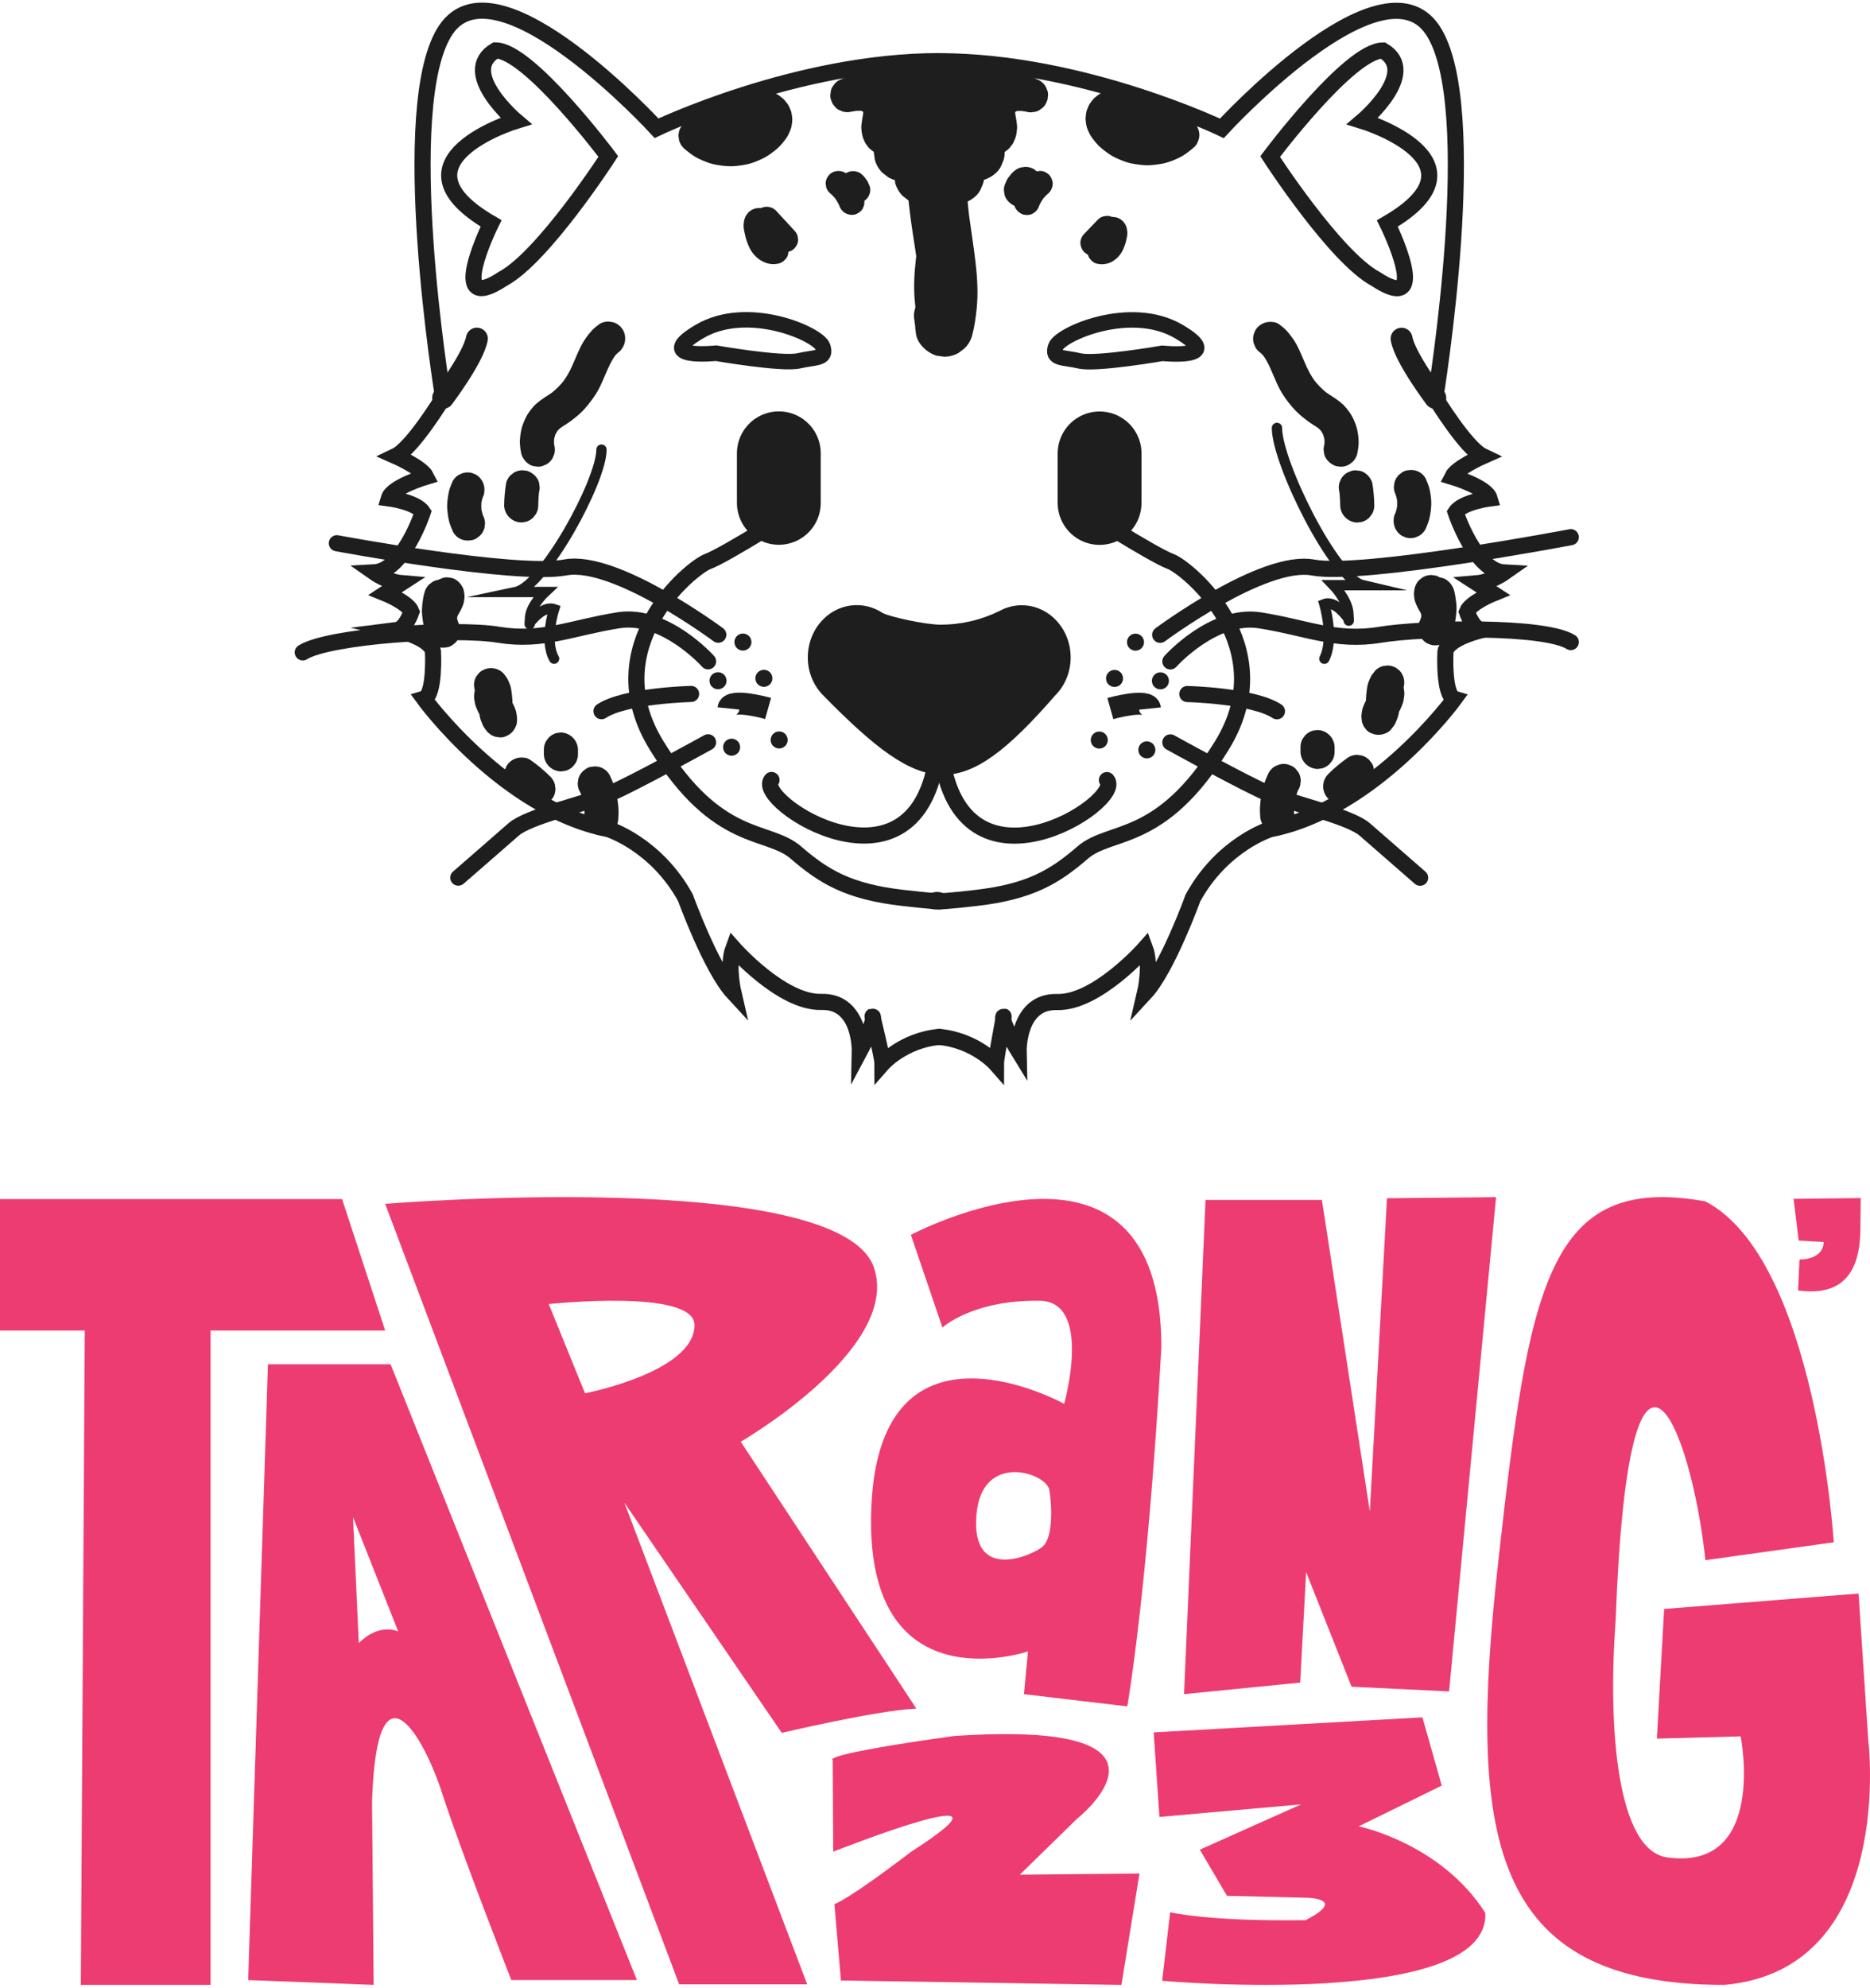 <svg width="525" height="558" viewBox="0 0 525 558" fill="none" xmlns="http://www.w3.org/2000/svg">
<path d="M522.395 336.258L522.297 345.167C522.198 354.094 519.499 364.25 504.802 362.188L505.211 353.498C509.417 353.472 511.96 351.551 511.993 348.598L504.977 348.19L503.54 336.481L522.395 336.258Z" fill="#ED3C71"/>
<path d="M233.784 493.993L233.928 519.709C233.928 519.709 291.332 497.006 255.825 519.709C237.615 533.597 234.259 534.422 234.259 534.422L236.094 555.866L314.836 557.104L319.911 525.833L286.313 526.166L302.365 510.482C302.365 510.482 337.757 482.486 267.732 487.255C229.455 492.602 233.784 493.993 233.784 493.993Z" fill="#ED3C71"/>
<path d="M323.891 486.231L325.511 509.961L365.293 506.427L336.856 519.145L344.479 532.099L366.659 532.642C366.659 532.642 378.712 532.69 366.537 538.93C339.32 539.355 328.518 536.708 328.518 536.708L326.276 555.95C326.276 555.95 418.296 564.127 416.995 536.896C404.569 517.33 381.457 512.597 381.457 512.597L404.766 501.156L399.343 482.009L323.891 486.231Z" fill="#ED3C71"/>
<path d="M338.453 336.788H371.123L384.579 424.238L389.396 336.309L420.016 336L406.827 474.73L379.452 473.405L366.692 441.238L365.032 472.25L332.419 475.492L338.453 336.788Z" fill="#ED3C71"/>
<path d="M255.729 346.58L264.589 372.605C264.589 372.605 272.895 364.858 291.72 365.075C306.932 365.075 298.764 394.011 298.764 394.011C298.764 394.011 247.363 365.519 244.652 422.444C241.941 479.369 288.608 463.504 288.608 463.504L287.474 475.501L316.482 478.934C316.482 478.934 322.245 446.302 326.051 378.066C326.051 309.322 255.729 346.58 255.729 346.58ZM292.555 434.196C290.599 436.083 272.445 444.746 274.137 425.104C275.66 407.331 293.732 413.397 294.578 418.133C295.451 423.035 295.587 432.035 292.555 434.196Z" fill="#ED3C71"/>
<path d="M514.824 432.872C514.824 432.872 509.863 353.332 478.784 337.197C434.29 329.194 429.266 361.153 420.65 438.156C412.034 515.16 417.85 557.1 484.091 557.1C532.575 552.827 524.495 488.142 524.495 488.142L521.784 447.257L467.204 451.587L465.167 487.974L488.69 487.342C488.69 487.342 496.272 525.442 467.79 521.281C454.094 518.926 451.313 485.509 453.605 454.468C457.234 357.059 474.744 399.964 478.796 437.89L514.824 432.872Z" fill="#ED3C71"/>
<path d="M0 336.542H96.034L108.139 373.438H59.114V557.1H22.693L23.8 373.438H0V336.542Z" fill="#ED3C71"/>
<path d="M109.66 382.915H75.225L69.674 555.748L104.899 557.093L104.454 505.585C105.783 463.667 119.289 487.976 124.242 503.654C129.822 520.728 143.555 555.748 143.555 555.748H178.809L109.66 382.915ZM100.733 461.17L99.107 425.806L111.796 457.907C111.796 457.907 106.586 455.297 100.729 461.17H100.733Z" fill="#ED3C71"/>
<path d="M219.482 486.363C219.482 486.363 246.478 479.971 257.268 479.559L207.96 404.646C207.96 404.646 252.702 378.766 245.448 356.022C236.312 327.367 108.138 337.886 108.138 337.886L190.667 556.932H226.619L175.294 421.751L219.482 486.363ZM154.059 366.014C154.059 366.014 194.985 361.606 194.985 371.897C194.985 385.132 164.242 391.052 164.242 391.052L154.059 366.014Z" fill="#ED3C71"/>
<path d="M300.583 184.513C300.583 188.71 298.928 192.495 296.273 195.154C296.259 195.167 296.247 195.182 296.236 195.197C269.811 225.528 259.636 224.155 231.433 195.499C231.174 195.231 230.909 194.964 230.646 194.693C228.141 191.896 226.767 188.267 226.791 184.513C226.791 176.41 232.942 169.841 240.536 169.841C242.877 169.841 245.175 170.473 247.188 171.67C247.204 171.68 247.219 171.691 247.232 171.704C247.242 171.704 247.247 171.704 247.255 171.718C247.341 171.771 247.496 171.878 247.734 172.008C249.477 173.048 259.706 175.323 263.997 175.323C269.765 175.346 275.458 174.027 280.628 171.47C282.536 170.422 284.678 169.873 286.854 169.874C294.437 169.874 300.583 176.435 300.583 184.513Z" fill="#1E1E1E"/>
<path d="M233.536 192.223L234.323 193.022C234.05 192.777 233.786 192.504 233.536 192.223Z" fill="#1E1E1E"/>
<path d="M263.635 17.156C223.585 17.156 184.329 35.993 184.329 35.993C184.329 35.993 139.669 -12.734 125.262 8.245C110.854 29.225 124.414 111.645 124.414 111.645C124.414 111.645 115.832 125.741 111.065 128.007C111.065 128.007 118.375 131.234 119.646 133.803C119.646 133.803 110.11 136.632 109.157 139.869C109.157 139.869 116.785 140.862 118.693 143.753C118.693 143.753 113.289 160.21 105.024 160.651C105.024 160.651 108.84 163.341 112.653 163.661L109.328 165.821L108.211 166.553C108.211 166.553 114.568 169.121 115.521 171.69C115.521 171.69 113.924 176.507 111.389 176.828C111.389 176.828 120.924 178.993 121.56 182.895C121.56 182.895 122.198 195.139 119.017 196.101C119.017 196.101 141.465 226.929 170.766 232.709C170.766 232.709 184.176 236.884 192.442 251.976C192.442 251.976 199.643 271.886 205.896 278.635C205.896 278.635 204.094 270.928 205.896 266.112C205.896 266.112 219.465 281.526 230.584 281.204C241.702 280.881 241.391 295.012 241.391 295.012C241.391 295.012 245.685 286.984 245.05 285.378C244.415 283.772 247.748 296.298 247.748 298.545C247.748 298.545 253.519 291.986 263.689 291.022" stroke="#1E1E1E" stroke-width="4.525" stroke-miterlimit="10" stroke-linecap="round"/>
<path d="M224.397 142.592C224.397 142.592 203.561 155.815 198.792 157.557C194.024 159.298 167.167 181.32 184.329 209.202C201.492 237.085 215.573 232.481 223.41 239.26C231.247 246.04 238.207 250.275 253.463 252.012C268.72 253.749 263.335 252.614 263.335 252.614" stroke="#1E1E1E" stroke-width="4.525" stroke-miterlimit="10" stroke-linecap="round"/>
<path d="M201.653 178.148C201.653 178.148 172.728 156.65 158.743 159.257C144.757 161.864 94.569 152.467 94.569 152.467" stroke="#1E1E1E" stroke-width="4.525" stroke-miterlimit="10" stroke-linecap="round"/>
<path d="M85 183.105C92.311 178.487 127.593 176.113 139.99 178.156C152.388 180.2 160.65 176.121 173.682 174.086C186.713 172.05 198.792 185.618 198.792 185.618" stroke="#1E1E1E" stroke-width="4.525" stroke-miterlimit="10" stroke-linecap="round"/>
<path d="M194.024 194.77C194.024 194.77 175.541 195.197 168.865 199.608" stroke="#1E1E1E" stroke-width="4.525" stroke-miterlimit="10" stroke-linecap="round"/>
<path d="M198.792 208.337C198.792 208.337 177.375 220.209 170.76 222.923C164.145 225.637 148.38 229.122 144.185 232.808C139.99 236.494 128.668 246.329 128.668 246.329" stroke="#1E1E1E" stroke-width="4.525" stroke-miterlimit="10" stroke-linecap="round"/>
<path d="M215.639 198.84C215.639 198.84 204.831 195.787 204.514 198.84" stroke="#1E1E1E" stroke-width="6.154" stroke-miterlimit="10"/>
<path d="M230.982 97.292C229.76 93.75 209.981 85.045 196.412 93.028C182.843 101.012 201.029 99.133 201.029 99.133C201.029 99.133 219.614 102.364 224.277 101.27C228.94 100.177 232.209 100.833 230.982 97.292Z" stroke="#1E1E1E" stroke-width="4.344" stroke-miterlimit="10"/>
<path d="M168.361 90.899C167.613 91.47 166.866 92.016 166.218 92.706C165.594 93.389 165.015 94.112 164.485 94.87C163.847 95.778 163.289 96.74 162.816 97.744C161.819 99.802 161.043 101.961 160.005 104.002C159.371 105.248 158.623 106.433 157.77 107.542L158.519 106.573C157.4 108.023 156.102 109.326 154.657 110.451L155.633 109.707C154.737 110.398 153.775 110.976 152.834 111.6C152.012 112.14 151.228 112.735 150.488 113.382C150.137 113.692 149.813 114.031 149.519 114.394C148.948 115.065 148.429 115.778 147.967 116.528C147.549 117.293 147.186 118.087 146.878 118.902C146.347 120.202 146.152 121.576 146.003 122.968C145.946 123.508 145.933 124.052 145.965 124.595C146.019 125.562 146.155 126.524 146.372 127.468C146.753 128.648 147.531 129.66 148.574 130.331C149.106 130.675 149.72 130.871 150.354 130.899C150.988 131.042 151.65 131.013 152.269 130.813L153.414 130.334C154.124 129.917 154.715 129.326 155.131 128.616L155.61 127.471C155.839 126.638 155.839 125.759 155.61 124.925C155.54 124.632 155.486 124.335 155.451 124.036L155.622 125.313C155.505 124.435 155.505 123.545 155.622 122.666L155.451 123.943C155.574 123.049 155.814 122.174 156.164 121.341L155.685 122.484C156.003 121.737 156.412 121.032 156.903 120.385L156.155 121.354C156.621 120.756 157.161 120.22 157.762 119.758L156.793 120.506C157.52 119.949 158.307 119.482 159.073 118.982C160.099 118.303 161.085 117.566 162.026 116.773C162.66 116.244 163.263 115.679 163.832 115.08C164.663 114.171 165.444 113.216 166.169 112.22C167.149 110.913 167.99 109.507 168.68 108.026C169.339 106.629 169.909 105.194 170.536 103.783C171.224 102.236 171.986 100.705 173.022 99.359L172.273 100.328C172.81 99.629 173.433 99 174.127 98.456L173.158 99.204L173.204 99.169C173.75 98.879 174.213 98.455 174.548 97.935C175.111 97.177 175.446 96.273 175.512 95.331C175.578 94.389 175.373 93.448 174.922 92.618L174.173 91.647C173.587 91.061 172.859 90.637 172.059 90.416L170.782 90.246C169.932 90.244 169.097 90.469 168.364 90.899H168.361Z" fill="#1E1E1E"/>
<path d="M134.476 195.654L134.573 195.774L133.825 194.805C134.05 195.099 134.237 195.421 134.38 195.763L133.901 194.618C134.118 195.165 134.264 195.737 134.334 196.321L134.163 195.044C134.297 196.055 134.297 197.076 134.35 198.093C134.398 199 134.519 199.897 134.653 200.798C134.718 201.268 134.832 201.73 134.993 202.177C135.18 202.673 135.391 203.165 135.613 203.646C135.665 203.76 135.722 203.872 135.785 203.981C135.852 204.097 135.924 204.211 136.002 204.321C136.309 204.747 136.629 205.17 136.973 205.571L137.942 206.319L139.085 206.798L140.362 206.969C141.003 206.999 141.64 206.857 142.207 206.557C143.35 206.077 144.258 205.168 144.737 204.025C145.037 203.458 145.179 202.821 145.151 202.18C145.175 201.947 145.175 201.712 145.151 201.479C145.1 200.954 145.036 200.416 144.932 199.896C144.911 199.793 144.886 199.691 144.857 199.591C144.603 198.753 144.255 197.947 143.82 197.188C143.373 196.39 142.799 195.643 142.435 194.794L142.914 195.938C142.731 195.507 142.603 195.053 142.534 194.589L142.705 195.866C142.664 195.567 142.662 195.264 142.697 194.964L142.525 196.242C142.553 196.043 142.604 195.848 142.677 195.66L142.198 196.805C142.261 196.653 142.343 196.51 142.44 196.377L141.692 197.346C141.774 197.239 141.867 197.14 141.969 197.051C142.835 196.136 143.317 194.924 143.317 193.664C143.317 192.405 142.835 191.193 141.969 190.278L141 189.529C140.267 189.1 139.433 188.874 138.583 188.876L137.306 189.047C136.508 189.268 135.779 189.692 135.193 190.278C135.11 190.351 135.033 190.43 134.961 190.514C134.685 190.843 134.398 191.211 134.152 191.563C134.118 191.609 134.085 191.657 134.056 191.706C133.912 191.976 133.787 192.256 133.683 192.543C133.55 192.819 133.438 193.104 133.347 193.397C133.282 193.706 133.234 194.018 133.204 194.332C133.151 194.646 133.114 194.963 133.094 195.281C133.076 195.919 133.212 196.578 133.306 197.196C133.438 198.071 133.833 198.885 134.184 199.687C134.409 200.165 134.67 200.625 134.964 201.064C135.322 201.603 135.637 202.17 135.906 202.758L135.427 201.613C135.577 201.963 135.68 202.33 135.735 202.705L135.563 201.428C135.593 201.682 135.593 201.938 135.563 202.191L143.738 198.805C143.693 198.753 143.65 198.7 143.609 198.646L144.358 199.615C144.134 199.32 143.948 198.998 143.805 198.657L144.284 199.801C144.069 199.255 143.926 198.683 143.856 198.1L144.027 199.377C143.896 198.374 143.896 197.364 143.843 196.356C143.796 195.447 143.674 194.549 143.54 193.643C143.476 193.171 143.362 192.708 143.202 192.26C143.02 191.77 142.809 191.288 142.593 190.812C142.542 190.697 142.485 190.586 142.424 190.475C142.08 189.908 141.685 189.374 141.243 188.879C140.328 188.012 139.116 187.529 137.856 187.529C136.596 187.529 135.384 188.012 134.47 188.879L133.721 189.848C133.292 190.581 133.066 191.416 133.066 192.265L133.239 193.542C133.459 194.341 133.883 195.069 134.47 195.654H134.476Z" fill="#1E1E1E"/>
<path d="M127.123 134.952C126.713 135.921 126.296 136.868 126.049 137.883C125.969 138.212 125.904 138.544 125.852 138.878C125.741 139.599 125.634 140.329 125.576 141.059C125.524 141.713 125.524 142.37 125.576 143.024C125.635 143.753 125.736 144.481 125.856 145.204C125.907 145.538 125.974 145.87 126.054 146.197C126.323 147.297 126.774 148.344 127.24 149.372C127.704 150.197 128.411 150.859 129.265 151.268C130.118 151.677 131.077 151.814 132.011 151.658C132.645 151.631 133.259 151.435 133.791 151.09L134.762 150.341C135.35 149.756 135.776 149.028 135.997 148.228L136.168 146.951C136.17 146.101 135.945 145.267 135.515 144.534C135.469 144.432 135.424 144.33 135.38 144.226L135.858 145.37C135.464 144.414 135.196 143.411 135.06 142.385L135.231 143.662C135.085 142.563 135.085 141.45 135.231 140.351L135.059 141.628C135.199 140.625 135.467 139.644 135.857 138.709L135.378 139.852L135.405 139.791C135.749 139.258 135.945 138.643 135.973 138.009C136.086 137.079 135.93 136.135 135.525 135.29C135.12 134.445 134.482 133.733 133.686 133.238L132.543 132.759C131.709 132.531 130.83 132.531 129.997 132.759L128.852 133.238C128.142 133.654 127.551 134.246 127.134 134.956L127.123 134.952Z" fill="#1E1E1E"/>
<path d="M120.929 168.121C120.958 168.223 120.979 168.327 120.993 168.431L120.822 167.154C120.844 167.337 120.844 167.522 120.822 167.705L120.993 166.428C120.95 166.696 120.875 166.958 120.77 167.208L121.248 166.064C120.979 166.634 120.675 167.186 120.339 167.719C120.101 168.151 119.891 168.598 119.71 169.057C119.501 169.514 119.324 169.984 119.178 170.465C119.1 170.751 119.041 171.043 118.999 171.337C118.878 172.031 118.799 172.732 118.761 173.436C118.755 173.744 118.768 174.053 118.8 174.36C118.862 175.062 118.964 175.76 119.106 176.45C119.181 176.78 119.281 177.104 119.405 177.419C119.657 178.114 119.96 178.79 120.313 179.44C120.778 180.264 121.485 180.925 122.339 181.334C123.192 181.743 124.151 181.88 125.085 181.726C125.718 181.698 126.332 181.502 126.865 181.157L127.835 180.409C128.421 179.822 128.845 179.094 129.066 178.295L129.237 177.018C129.238 176.169 129.013 175.334 128.584 174.601C128.526 174.477 128.472 174.352 128.424 174.226L128.903 175.371C128.453 174.289 128.146 173.154 127.988 171.994L128.159 173.271C127.995 172.036 127.995 170.785 128.159 169.55L127.987 170.827C128.085 170.122 128.237 169.424 128.443 168.742C128.644 168.123 128.673 167.461 128.528 166.827C128.501 166.193 128.305 165.579 127.96 165.047C127.29 164.004 126.279 163.226 125.099 162.845L123.822 162.675C122.972 162.673 122.138 162.899 121.405 163.329L120.436 164.078C119.849 164.663 119.425 165.391 119.204 166.19C119.017 166.805 118.875 167.433 118.777 168.069C118.598 169.115 118.492 170.173 118.458 171.234C118.451 171.88 118.489 172.525 118.57 173.166C118.678 174.221 118.859 175.267 119.111 176.296C119.429 177.374 119.833 178.424 120.318 179.436L128.589 174.601C128.452 174.365 128.329 174.121 128.221 173.87L128.7 175.015C128.474 174.467 128.317 173.893 128.234 173.306L128.405 174.584C128.32 173.948 128.317 173.304 128.397 172.668L128.226 173.945C128.307 173.336 128.468 172.741 128.705 172.175L128.226 173.318C128.545 172.594 129.007 171.954 129.36 171.252C129.618 170.738 129.839 170.197 130.043 169.663C130.111 169.488 130.164 169.308 130.203 169.124C130.298 168.645 130.362 168.129 130.407 167.638C130.416 167.546 130.42 167.455 130.42 167.363C130.39 166.864 130.328 166.367 130.233 165.875C130.217 165.771 130.196 165.668 130.169 165.566C129.788 164.386 129.01 163.374 127.968 162.703C127.435 162.359 126.821 162.163 126.188 162.135C125.553 161.992 124.891 162.022 124.272 162.221L123.129 162.7C122.419 163.116 121.827 163.708 121.41 164.418L120.931 165.562C120.701 166.398 120.701 167.281 120.931 168.117L120.929 168.121Z" fill="#1E1E1E"/>
<path d="M152.683 210.373V211.73C152.716 212.989 153.231 214.188 154.122 215.079C155.013 215.97 156.213 216.486 157.472 216.519L158.749 216.348C159.548 216.127 160.277 215.703 160.863 215.117L161.612 214.146C162.041 213.413 162.267 212.579 162.266 211.73V210.373C162.231 209.113 161.716 207.915 160.825 207.025C159.934 206.134 158.736 205.618 157.477 205.584L156.2 205.754C155.401 205.976 154.673 206.4 154.086 206.987L153.338 207.956C152.908 208.689 152.683 209.523 152.685 210.373H152.683Z" fill="#1E1E1E"/>
<path d="M162.85 222.291C163.009 222.61 163.152 222.93 163.289 223.249L162.81 222.106C163.439 223.617 163.868 225.203 164.087 226.825L163.916 225.548C164.097 226.917 164.128 228.303 164.009 229.679C164.043 230.938 164.559 232.137 165.449 233.028C166.34 233.918 167.539 234.434 168.798 234.468L170.075 234.296C170.875 234.076 171.603 233.652 172.189 233.065L172.937 232.096C173.366 231.363 173.592 230.529 173.592 229.679C173.708 228.35 173.683 227.012 173.517 225.688C173.298 223.956 173.038 222.264 172.457 220.612C172.074 219.536 171.626 218.484 171.117 217.462C170.653 216.637 169.946 215.976 169.092 215.566C168.239 215.157 167.28 215.02 166.346 215.174C165.712 215.202 165.097 215.398 164.564 215.743L163.595 216.491C163.009 217.078 162.584 217.806 162.363 218.605L162.192 219.882C162.192 220.732 162.418 221.566 162.847 222.299L162.85 222.291Z" fill="#1E1E1E"/>
<path d="M143.946 221.482C144.383 221.788 144.813 222.104 145.236 222.43L144.267 221.681C145.502 222.637 146.672 223.673 147.769 224.785C148.188 225.243 148.719 225.585 149.31 225.776C149.887 226.047 150.517 226.188 151.155 226.188C151.793 226.188 152.423 226.047 153.001 225.776C153.592 225.585 154.122 225.243 154.541 224.785L155.29 223.816C155.72 223.083 155.946 222.248 155.944 221.399L155.774 220.122C155.552 219.323 155.128 218.595 154.541 218.01C152.769 216.239 150.841 214.632 148.78 213.209C148.248 212.864 147.633 212.668 147 212.641C146.069 212.527 145.126 212.682 144.28 213.087C143.435 213.492 142.723 214.13 142.228 214.927L141.749 216.07C141.52 216.906 141.52 217.788 141.749 218.624L142.228 219.769C142.644 220.479 143.235 221.071 143.946 221.486V221.482Z" fill="#1E1E1E"/>
<path d="M142.105 135.501C141.763 137.602 141.573 139.724 141.537 141.852C141.57 143.111 142.085 144.31 142.976 145.201C143.867 146.092 145.066 146.607 146.326 146.641L147.603 146.47C148.402 146.249 149.13 145.824 149.716 145.238L150.465 144.269C150.895 143.536 151.12 142.701 151.118 141.852C151.127 140.361 151.23 138.872 151.426 137.395L151.255 138.672C151.282 138.466 151.313 138.258 151.343 138.052C151.543 137.433 151.572 136.771 151.429 136.137C151.402 135.503 151.205 134.889 150.861 134.357C150.19 133.314 149.179 132.536 147.999 132.155L146.722 131.985C145.872 131.983 145.036 132.209 144.303 132.639L143.334 133.388C142.747 133.973 142.323 134.702 142.103 135.501H142.105Z" fill="#1E1E1E"/>
<path d="M212.709 64.118L217.923 69.761C218.609 70.411 219.518 70.772 220.463 70.772C221.408 70.772 222.316 70.411 223.003 69.761C223.632 69.076 224.098 68.178 224.055 67.222L223.927 66.264C223.759 65.668 223.44 65.125 223 64.69L217.786 59.047C217.099 58.397 216.191 58.035 215.246 58.035C214.301 58.035 213.392 58.397 212.706 59.047C212.077 59.731 211.611 60.63 211.654 61.586L211.782 62.544C211.947 63.143 212.266 63.689 212.706 64.128L212.709 64.118Z" fill="#1E1E1E"/>
<path d="M213.118 58.389C212.382 58.377 211.656 58.565 211.017 58.931C210.712 59.109 210.429 59.324 210.174 59.57C210.147 59.595 210.123 59.621 210.098 59.648C209.876 59.894 209.673 60.157 209.491 60.434C208.982 61.245 208.841 62.113 208.766 63.045C208.742 63.699 208.81 64.353 208.967 64.988C209.068 65.467 209.172 65.946 209.287 66.425C209.402 66.904 209.533 67.347 209.691 67.798C209.936 68.514 210.235 69.21 210.586 69.881C211.29 71.166 212.3 72.258 213.527 73.059C213.718 73.186 213.919 73.297 214.129 73.391C214.589 73.622 215.07 73.808 215.565 73.948C216.082 74.075 216.611 74.143 217.143 74.151C217.257 74.15 217.372 74.143 217.486 74.129C217.903 74.094 218.318 74.033 218.728 73.947C219.613 73.663 220.372 73.079 220.873 72.296C221.132 71.897 221.28 71.437 221.299 70.962C221.408 70.486 221.386 69.989 221.236 69.525C220.955 68.655 220.417 67.817 219.585 67.378L218.728 67.015C218.101 66.844 217.439 66.844 216.812 67.015C216.718 67.038 216.624 67.055 216.526 67.07L217.484 66.94C217.257 66.968 217.027 66.968 216.799 66.94L217.757 67.07C217.47 67.027 217.19 66.948 216.924 66.835L217.783 67.197C217.471 67.059 217.177 66.884 216.908 66.675L217.634 67.237C217.309 66.978 217.015 66.682 216.759 66.354L217.321 67.081C216.975 66.616 216.689 66.11 216.469 65.574L216.831 66.431C216.586 65.83 216.385 65.211 216.233 64.579C216.068 63.984 215.937 63.381 215.838 62.772L215.966 63.73C215.932 63.453 215.932 63.172 215.966 62.895L215.837 63.853C215.859 63.689 215.9 63.528 215.961 63.374L215.599 64.231C215.631 64.159 215.671 64.09 215.717 64.025L215.155 64.753C215.192 64.706 215.234 64.662 215.281 64.624L214.553 65.186C214.591 65.159 214.632 65.136 214.675 65.117L213.816 65.478C213.861 65.462 213.908 65.451 213.956 65.443L212.998 65.572C213.037 65.57 213.076 65.57 213.115 65.572C213.822 65.583 214.515 65.377 215.102 64.983C215.689 64.588 216.14 64.023 216.397 63.364C216.622 62.939 216.729 62.461 216.707 61.98C216.665 61.051 216.36 60.089 215.655 59.441L214.928 58.879C214.378 58.558 213.752 58.389 213.115 58.389H213.118Z" fill="#1E1E1E"/>
<path d="M232.863 54.08C233.56 54.656 234.191 55.307 234.744 56.023L234.182 55.297C234.833 56.147 235.374 57.075 235.794 58.06L235.432 57.203C235.501 57.362 235.566 57.522 235.628 57.693C235.906 58.596 236.518 59.358 237.34 59.824C238.161 60.291 239.129 60.426 240.047 60.202C240.915 59.92 241.755 59.382 242.194 58.552L242.555 57.693C242.727 57.066 242.727 56.404 242.555 55.777C242.062 54.471 241.484 53.197 240.674 52.058C239.865 50.918 239.006 49.871 237.943 48.994C237.257 48.344 236.348 47.982 235.403 47.982C234.458 47.982 233.549 48.344 232.863 48.994C232.236 49.677 231.77 50.576 231.811 51.534L231.941 52.492C232.106 53.091 232.424 53.637 232.863 54.077V54.08Z" fill="#1E1E1E"/>
<path d="M236.962 54.127C237.2 54.318 237.414 54.536 237.6 54.778L237.04 54.051C237.244 54.321 237.415 54.614 237.549 54.925L237.187 54.068C237.217 54.136 237.244 54.206 237.27 54.278C237.548 55.181 238.16 55.943 238.981 56.41C239.802 56.876 240.771 57.011 241.688 56.788L242.546 56.425C243.079 56.114 243.524 55.669 243.836 55.135L244.196 54.278C244.37 53.651 244.37 52.989 244.196 52.363C244.062 51.991 243.9 51.628 243.741 51.266C243.703 51.18 243.663 51.095 243.619 51.01C243.535 50.848 243.44 50.692 243.334 50.543C243.111 50.223 242.87 49.926 242.629 49.626C242.571 49.554 242.511 49.484 242.447 49.416C242.321 49.281 242.185 49.156 242.041 49.041C241.728 48.696 241.329 48.44 240.886 48.298C240.229 48.033 239.51 47.962 238.815 48.094C238.119 48.225 237.476 48.554 236.962 49.041L236.401 49.767C236.079 50.317 235.909 50.943 235.91 51.58L236.039 52.538C236.204 53.138 236.522 53.684 236.962 54.123V54.127Z" fill="#1E1E1E"/>
<path d="M256.756 15.521L250.736 16.048C249.649 16.144 248.546 16.235 247.485 16.497C247.175 16.572 246.871 16.669 246.575 16.786C245.952 17.038 245.248 17.289 244.659 17.657C244.07 18.015 243.526 18.441 243.039 18.927C242.682 19.319 242.351 19.736 242.051 20.173C241.958 20.297 241.876 20.428 241.805 20.564C241.683 20.802 241.586 21.066 241.485 21.307C241.385 21.548 241.264 21.803 241.176 22.057C241.123 22.213 241.083 22.373 241.056 22.536C240.948 23.095 240.878 23.661 240.848 24.23C240.846 24.396 240.856 24.563 240.877 24.728C240.921 25.28 241.004 25.828 241.126 26.369C241.296 26.892 241.505 27.403 241.749 27.896C242.022 28.5 242.531 29.065 242.927 29.55C243.114 29.776 243.323 29.983 243.551 30.168C244.085 30.621 244.646 31.04 245.23 31.424C246.461 32.205 247.86 32.687 249.022 33.578L248.053 32.829C248.76 33.385 249.394 34.029 249.94 34.745L249.191 33.776C250.216 35.114 250.985 36.625 251.64 38.172L251.161 37.028C251.835 38.624 252.385 40.279 252.917 41.933C253.057 42.541 253.352 43.102 253.774 43.562C254.109 44.081 254.572 44.506 255.118 44.796L256.261 45.275C256.881 45.474 257.542 45.503 258.177 45.359C258.602 45.36 259.019 45.247 259.386 45.032C259.976 44.841 260.507 44.5 260.926 44.042L261.675 43.073C262.104 42.34 262.33 41.506 262.329 40.656C262.597 37.039 262.329 33.438 261.737 29.865C261.588 28.967 261.409 28.074 261.199 27.188L252.446 30.877C252.715 31.27 252.943 31.688 253.128 32.127L252.649 30.984C253.137 32.157 253.37 33.417 253.573 34.667C253.808 36.115 254.033 37.564 254.263 39.012L255.663 47.837L256.451 52.8L263.487 47.391C263.301 47.303 263.125 47.196 262.961 47.072L263.932 47.821C263.713 47.644 263.515 47.441 263.343 47.217L264.092 48.186C263.833 47.839 263.619 47.461 263.453 47.061L263.932 48.206C263.638 47.479 263.44 46.717 263.345 45.939L263.515 47.216C263.42 46.48 263.384 45.737 263.345 44.995C263.281 43.836 263.155 42.698 262.984 41.545C262.895 40.894 262.728 40.255 262.487 39.643C262.134 38.774 261.802 37.904 261.24 37.149C260.707 36.431 260.176 35.69 259.484 35.114C258.793 34.537 258.099 33.968 257.301 33.58C256.727 33.299 256.137 33.052 255.535 32.84C255.311 32.763 255.081 32.701 254.849 32.654C254.529 32.59 254.21 32.556 253.891 32.513C253.571 32.47 253.235 32.414 252.904 32.392C252.672 32.375 252.439 32.375 252.207 32.392C251.665 32.437 251.123 32.52 250.586 32.604C250.455 32.625 250.326 32.651 250.198 32.684C249.559 32.872 248.937 33.115 248.34 33.412C247.726 33.687 247.223 34.157 246.618 34.43L247.762 33.952C247.63 34.008 247.492 34.047 247.35 34.07L248.628 33.899C248.514 33.912 248.399 33.912 248.286 33.899L249.563 34.071C249.465 34.056 249.368 34.029 249.276 33.993L250.42 34.472C250.301 34.422 250.188 34.356 250.085 34.277L251.056 35.026C250.924 34.921 250.806 34.8 250.704 34.665L251.453 35.634C251.304 35.429 251.179 35.208 251.081 34.975L251.56 36.119C251.416 35.761 251.318 35.385 251.268 35.002L251.44 36.279C251.387 35.785 251.399 35.286 251.475 34.794L251.305 36.072C251.386 35.484 251.512 34.905 251.614 34.316C251.782 33.358 251.962 32.376 251.946 31.401C251.916 30.74 251.839 30.082 251.717 29.432C251.68 29.197 251.627 28.964 251.557 28.736C251.36 28.16 251.128 27.595 250.864 27.046C250.76 26.818 250.639 26.599 250.503 26.39C249.602 24.983 248.383 23.807 246.945 22.956C245.357 22.019 243.593 21.628 241.77 21.519C241.123 21.489 240.475 21.515 239.833 21.597C238.759 21.723 237.692 21.881 236.628 22.076L240.317 30.829L247.705 27.465C248.25 27.175 248.713 26.751 249.047 26.232C249.469 25.772 249.764 25.211 249.905 24.603C250.104 23.984 250.134 23.322 249.991 22.688C249.963 22.054 249.767 21.44 249.423 20.908L248.674 19.939C248.087 19.355 247.36 18.933 246.562 18.714L245.285 18.543C244.435 18.542 243.601 18.768 242.868 19.198L235.481 22.561C234.935 22.851 234.473 23.276 234.137 23.795C233.715 24.255 233.42 24.816 233.28 25.424L233.109 26.701C233.081 27.342 233.223 27.979 233.523 28.546C233.633 28.946 233.844 29.31 234.137 29.603C234.473 30.122 234.936 30.547 235.481 30.837L236.626 31.316C237.459 31.544 238.339 31.544 239.172 31.316C239.715 31.22 240.259 31.126 240.807 31.051L239.53 31.222C240.465 31.08 241.415 31.06 242.355 31.161L241.078 30.99C241.607 31.059 242.125 31.195 242.619 31.396L241.474 30.917C241.893 31.097 242.289 31.328 242.652 31.605L241.693 30.847C242.065 31.134 242.401 31.466 242.692 31.835L241.944 30.866C242.214 31.215 242.439 31.596 242.616 32.001L242.137 30.858C242.306 31.259 242.421 31.681 242.482 32.112L242.311 30.835C242.371 31.38 242.361 31.93 242.282 32.472L242.454 31.195C242.395 31.622 242.314 32.045 242.234 32.472C242.075 33.295 241.964 34.119 241.862 34.951C241.814 35.303 241.799 35.658 241.817 36.012C241.853 36.746 241.96 37.474 242.137 38.187C242.326 38.867 242.594 39.524 242.935 40.142C242.999 40.258 243.07 40.368 243.149 40.474C243.364 40.771 243.779 41.384 244.147 41.719C244.489 42.016 244.846 42.295 245.218 42.554C245.27 42.593 245.323 42.631 245.377 42.664C245.834 42.933 246.324 43.139 246.835 43.279C247.365 43.365 247.897 43.437 248.431 43.493C249.021 43.503 249.608 43.416 250.17 43.236C250.929 42.978 251.65 42.619 252.314 42.168C252.597 41.97 252.899 41.8 253.216 41.66L252.071 42.139C252.433 41.989 252.813 41.885 253.201 41.83L251.924 42C252.356 41.944 252.794 41.944 253.227 42L251.95 41.83C252.42 41.898 252.88 42.025 253.318 42.209L252.173 41.731C252.643 41.931 253.085 42.189 253.49 42.5L252.521 41.751C252.934 42.072 253.305 42.443 253.627 42.855L252.877 41.886C253.21 42.316 253.486 42.788 253.699 43.289L253.22 42.144C253.488 42.818 253.668 43.523 253.757 44.243L253.586 42.966C253.683 43.689 253.723 44.419 253.763 45.147C253.824 46.264 253.943 47.371 254.097 48.49C254.174 49.091 254.307 49.683 254.496 50.258C254.719 50.9 254.979 51.528 255.275 52.139C255.394 52.395 255.534 52.64 255.695 52.872C256 53.309 256.333 53.735 256.673 54.141C256.772 54.254 256.879 54.361 256.993 54.46C257.39 54.81 257.809 55.136 258.246 55.435C258.372 55.525 258.506 55.602 258.646 55.669L259.789 56.148L261.066 56.32L262.344 56.148C262.952 56.009 263.514 55.713 263.973 55.29C264.622 54.79 265.13 54.13 265.447 53.375C265.662 53.008 265.775 52.591 265.774 52.166C265.918 51.532 265.889 50.87 265.69 50.251L264.176 40.717L263.42 35.95C263.177 34.424 262.957 32.892 262.684 31.37C262.558 30.619 262.38 29.877 262.152 29.15C261.905 28.423 261.615 27.712 261.284 27.02C261.125 26.678 260.936 26.35 260.72 26.04C260.431 25.494 260.006 25.031 259.488 24.696C259.028 24.274 258.467 23.979 257.859 23.838L256.582 23.668C255.941 23.64 255.304 23.782 254.737 24.081C254.337 24.191 253.973 24.403 253.68 24.696C253.161 25.031 252.737 25.494 252.448 26.04L251.969 27.184C251.739 28.02 251.739 28.903 251.969 29.739C252.272 31.016 252.512 32.31 252.687 33.621L252.516 32.344C252.882 35.1 252.963 37.886 252.757 40.658L262.165 39.381C261.767 38.14 261.367 36.902 260.896 35.684C260.325 34.126 259.655 32.608 258.887 31.137C258.597 30.594 258.278 30.067 257.93 29.558C257.543 28.995 257.114 28.46 256.694 27.922C256.51 27.686 256.32 27.456 256.121 27.236C255.742 26.816 255.329 26.429 254.885 26.078C254.132 25.486 253.407 24.91 252.561 24.464C251.533 23.923 250.449 23.462 249.52 22.753L250.489 23.502C250.18 23.268 249.901 22.997 249.659 22.694L250.408 23.665C250.243 23.451 250.106 23.217 250 22.968L250.479 24.111C250.392 23.897 250.331 23.672 250.297 23.443L250.468 24.72C250.431 24.432 250.431 24.141 250.468 23.853L250.297 25.13C250.332 24.884 250.398 24.644 250.492 24.415L250.013 25.559C250.106 25.347 250.225 25.146 250.366 24.962L249.617 25.931C249.78 25.727 249.967 25.544 250.173 25.384L249.204 26.133C249.508 25.904 249.839 25.714 250.19 25.567L249.046 26.046C249.664 25.797 250.311 25.628 250.973 25.545L249.696 25.716C250.813 25.569 251.946 25.508 253.069 25.411L256.767 25.092C258.026 25.038 259.226 24.541 260.153 23.689C260.611 23.269 260.952 22.738 261.143 22.148C261.442 21.58 261.585 20.944 261.557 20.303L261.386 19.026C261.164 18.226 260.74 17.498 260.153 16.912L259.184 16.163C258.451 15.734 257.617 15.508 256.767 15.51L256.756 15.521Z" fill="#1E1E1E"/>
<path d="M257.406 39.125L257.357 39.163L259.004 37.886C258.779 38.058 258.535 38.201 258.276 38.314L260.22 37.493C259.909 37.621 259.582 37.71 259.248 37.757L261.411 37.466C260.84 37.533 260.262 37.524 259.692 37.441L261.857 37.731C261.255 37.644 260.659 37.522 260.07 37.367C259.02 37.03 257.899 36.98 256.823 37.222C255.744 37.268 254.697 37.602 253.79 38.188C252.863 38.681 252.076 39.403 251.506 40.286C250.789 41.067 250.287 42.021 250.048 43.054L249.758 45.218C249.757 46.663 250.143 48.082 250.875 49.327L252.152 50.975C253.148 51.973 254.386 52.694 255.744 53.069C256.212 53.186 256.681 53.296 257.155 53.376C258.1 53.535 259.053 53.666 260.006 53.761C260.244 53.785 260.482 53.797 260.72 53.796C260.952 53.795 261.184 53.779 261.415 53.749C262.232 53.644 263.067 53.577 263.873 53.406C263.98 53.384 264.085 53.357 264.192 53.326C265.063 53.052 265.908 52.699 266.716 52.273C267.514 51.867 268.322 51.114 268.925 50.633C269.703 49.92 270.284 49.017 270.61 48.014C271.117 47.049 271.359 45.966 271.31 44.877C271.359 43.788 271.117 42.705 270.61 41.74C270.284 40.736 269.703 39.834 268.925 39.12L267.278 37.843C266.032 37.112 264.614 36.726 263.169 36.726L260.993 37.031C259.634 37.405 258.397 38.127 257.401 39.125H257.406Z" fill="#1E1E1E"/>
<path d="M253.463 50.858C255.603 50.768 257.643 49.923 259.22 48.474C259.999 47.76 260.579 46.857 260.904 45.852C261.412 44.888 261.654 43.806 261.605 42.717L261.312 40.552C260.937 39.193 260.215 37.955 259.218 36.959L257.571 35.682C256.325 34.949 254.906 34.563 253.461 34.564C251.321 34.653 249.281 35.497 247.705 36.948C246.926 37.661 246.346 38.564 246.021 39.569C245.513 40.534 245.271 41.617 245.32 42.706L245.611 44.869C245.986 46.228 246.708 47.466 247.705 48.462L249.352 49.739C250.598 50.472 252.017 50.858 253.461 50.857L253.463 50.858Z" fill="#1E1E1E"/>
<path d="M259.185 57.388C261.326 57.3 263.366 56.454 264.942 55.003C265.72 54.29 266.3 53.387 266.626 52.383C267.133 51.418 267.375 50.336 267.326 49.246L267.036 47.082C266.661 45.723 265.939 44.485 264.942 43.49L263.294 42.213C262.048 41.481 260.63 41.095 259.185 41.095C257.044 41.184 255.004 42.029 253.428 43.48C252.65 44.193 252.07 45.096 251.744 46.1C251.237 47.065 250.995 48.148 251.044 49.237L251.334 51.401C251.709 52.76 252.431 53.998 253.428 54.993L255.076 56.27C256.322 57.002 257.74 57.388 259.185 57.388Z" fill="#1E1E1E"/>
<path d="M168.865 126.196C168.865 134.976 152.814 164.459 144.809 166.16H153.015C153.015 166.16 149.07 169.842 148.818 173.244C148.566 176.646 148.818 174.662 148.818 174.662C148.818 174.662 152.379 169.842 155.558 170.977C155.558 170.977 152.697 179.757 155.558 184.866" stroke="#1E1E1E" stroke-width="2.896" stroke-miterlimit="10" stroke-linecap="round"/>
<path d="M294.169 191.337C293.904 191.61 293.641 191.877 293.382 192.144C293.655 191.891 293.918 191.62 294.169 191.337Z" fill="#1E1E1E"/>
<path d="M170.78 43.919C170.78 43.919 148.491 14.146 139.12 14.146C128.669 20.268 144.81 33.941 144.81 33.941C144.81 33.941 107.835 45.253 137.863 62.692C137.863 62.692 124.798 89.086 141.183 78.246C152.563 72.119 170.78 43.919 170.78 43.919Z" stroke="#1E1E1E" stroke-width="4.525" stroke-miterlimit="10" stroke-linecap="round"/>
<path d="M294.132 192.327C293.867 192.599 293.604 192.865 293.345 193.125C293.618 192.878 293.879 192.608 294.132 192.327Z" fill="#1E1E1E"/>
<path d="M256.833 23.141C256.084 29.274 255.34 35.417 255.058 41.592C254.779 47.78 255.009 53.981 255.746 60.132C256.26 64.474 256.953 68.792 257.537 73.125L257.246 70.96C257.829 75.307 258.281 79.694 258.094 84.085C258.041 85.327 257.935 86.564 257.775 87.797L258.067 85.632C257.875 87.039 257.597 88.433 257.235 89.807C256.898 90.857 256.848 91.978 257.09 93.054C257.136 94.133 257.47 95.18 258.057 96.087C259.197 97.86 260.916 99.182 262.922 99.829L265.086 100.119C266.531 100.12 267.95 99.734 269.195 99.002L270.843 97.725C271.841 96.73 272.563 95.492 272.937 94.133C273.608 91.604 273.967 88.988 274.222 86.39C274.403 84.465 274.464 82.53 274.404 80.597C274.283 76.027 273.63 71.482 272.99 66.963C272.671 64.744 272.339 62.526 272.04 60.306L272.331 62.47C271.611 57.262 271.24 52.012 271.223 46.754C271.223 41.863 271.58 36.981 272.085 32.117C272.394 29.119 272.755 26.129 273.121 23.137C273.17 22.048 272.928 20.966 272.42 20.001C272.093 18.997 271.511 18.096 270.731 17.384C270.018 16.606 269.115 16.026 268.111 15.7C267.146 15.192 266.064 14.95 264.975 14.999L262.81 15.29C261.451 15.665 260.214 16.387 259.218 17.384L257.941 19.032C257.209 20.277 256.824 21.696 256.823 23.141H256.833Z" fill="#1E1E1E"/>
<path d="M233.499 191.441L234.286 192.239C234.014 191.995 233.749 191.724 233.499 191.441Z" fill="#1E1E1E"/>
<path d="M214.459 192.781C215.093 192.773 215.699 192.521 216.153 192.078C216.598 191.627 216.849 191.02 216.854 190.386C216.826 189.767 216.622 189.124 216.153 188.693C215.704 188.244 215.095 187.991 214.46 187.991C213.825 187.991 213.216 188.244 212.767 188.693C212.32 189.144 212.068 189.752 212.064 190.386C212.093 191.006 212.296 191.647 212.767 192.078C213.221 192.52 213.826 192.771 214.459 192.781Z" fill="#1E1E1E"/>
<path d="M218.747 210.081C219.381 210.072 219.987 209.821 220.441 209.378C220.886 208.927 221.138 208.32 221.142 207.686C221.115 207.067 220.912 206.423 220.441 205.992C219.992 205.543 219.383 205.291 218.748 205.291C218.113 205.291 217.504 205.543 217.055 205.992C216.61 206.444 216.358 207.052 216.353 207.686C216.381 208.305 216.584 208.947 217.055 209.378C217.509 209.819 218.114 210.071 218.747 210.081Z" fill="#1E1E1E"/>
<path d="M201.583 193.459C202.216 193.451 202.823 193.199 203.276 192.757C203.722 192.306 203.973 191.698 203.977 191.065C203.95 190.445 203.747 189.802 203.276 189.371C202.827 188.922 202.218 188.67 201.583 188.67C200.948 188.67 200.339 188.922 199.89 189.371C199.445 189.823 199.193 190.43 199.188 191.065C199.217 191.684 199.42 192.326 199.89 192.757C200.344 193.198 200.95 193.449 201.583 193.459Z" fill="#1E1E1E"/>
<path d="M208.576 182.604C209.209 182.596 209.815 182.345 210.269 181.903C210.715 181.452 210.967 180.844 210.971 180.209C210.942 179.59 210.74 178.948 210.269 178.515C209.82 178.067 209.211 177.814 208.576 177.814C207.941 177.814 207.332 178.067 206.883 178.515C206.437 178.967 206.186 179.575 206.182 180.209C206.209 180.829 206.413 181.47 206.883 181.903C207.338 182.343 207.943 182.594 208.576 182.604Z" fill="#1E1E1E"/>
<path d="M205.398 212.116C206.031 212.107 206.637 211.856 207.09 211.413C207.536 210.962 207.788 210.355 207.793 209.721C207.764 209.102 207.561 208.458 207.09 208.027C206.641 207.578 206.032 207.326 205.397 207.326C204.762 207.326 204.153 207.578 203.704 208.027C203.259 208.479 203.007 209.087 203.003 209.721C203.031 210.341 203.235 210.982 203.704 211.413C204.159 211.855 204.765 212.106 205.398 212.116Z" fill="#1E1E1E"/>
<path d="M270.412 32.835L270.813 31.159C271.201 29.742 271.201 28.248 270.813 26.831C270.575 25.798 270.073 24.843 269.357 24.062C268.787 23.179 268 22.458 267.072 21.965C265.827 21.233 264.408 20.847 262.963 20.848C262.127 20.763 261.284 20.773 260.451 20.878C258.92 21.072 257.389 21.215 255.931 21.737C254.899 22.11 253.887 22.537 252.898 23.014C252.51 23.202 252.133 23.412 251.768 23.642C250.856 24.198 250.005 24.849 249.23 25.584C247.972 26.826 247.051 28.368 246.553 30.064C246.542 30.1 246.532 30.138 246.524 30.179C246.454 30.556 246.4 30.936 246.364 31.319L246.205 32.459C246.205 32.498 246.205 32.538 246.205 32.577C246.202 32.617 246.202 32.657 246.205 32.696L246.495 34.859C246.57 35.311 246.797 35.694 246.974 36.127C247.134 36.486 247.277 36.984 247.522 37.347C247.938 37.964 248.499 38.822 249.152 39.361C249.835 39.926 250.555 40.445 251.259 40.985L249.61 39.708C249.908 39.943 250.176 40.214 250.408 40.514L249.131 38.866C249.397 39.218 249.62 39.602 249.793 40.008L248.973 38.062C249.167 38.528 249.301 39.016 249.372 39.516L249.081 37.351C249.147 37.852 249.147 38.359 249.081 38.86L249.372 36.697C249.311 37.12 249.198 37.535 249.037 37.931L249.857 35.986L249.835 36.038L264.716 42.311C264.831 41.837 264.984 41.371 265.173 40.921L264.352 42.865C264.657 42.149 265.05 41.474 265.524 40.857L264.247 42.504C264.679 41.949 265.177 41.449 265.73 41.013L264.082 42.291C265 41.585 266.04 41.06 266.967 40.375C267.746 39.829 268.495 39.243 269.213 38.619C269.415 38.437 269.602 38.24 269.773 38.03C270.225 37.46 271.051 36.566 271.434 35.763C271.609 35.397 271.764 34.989 271.913 34.634C272.061 34.28 272.241 33.897 272.376 33.517C272.425 33.383 272.464 33.245 272.492 33.105C272.714 32.045 272.91 30.91 272.831 29.812C272.773 29.348 272.76 28.881 272.791 28.415L272.5 30.58C272.522 30.418 272.565 30.26 272.628 30.11L271.807 32.055C271.864 31.928 271.934 31.808 272.016 31.697L270.739 33.344C270.821 33.239 270.914 33.144 271.017 33.06L269.37 34.337C269.441 34.284 269.517 34.238 269.598 34.2L267.654 35.022C267.731 34.989 267.813 34.967 267.896 34.957L265.732 35.247C265.781 35.243 265.831 35.243 265.88 35.247L263.715 34.957C263.784 34.966 263.851 34.984 263.915 35.01L261.978 34.199C262.039 34.227 262.097 34.262 262.151 34.302L260.503 33.025C260.563 33.077 260.617 33.135 260.663 33.199L259.386 31.55C259.432 31.619 259.473 31.691 259.507 31.766L258.687 29.821C258.76 30.003 258.808 30.192 258.832 30.386L258.54 28.223C258.62 28.891 258.569 29.58 258.567 30.251L258.559 32.47L258.543 36.983C258.493 38.072 258.735 39.155 259.244 40.12C259.61 41.105 260.185 42.001 260.929 42.745C261.673 43.488 262.568 44.063 263.554 44.43C264.518 44.939 265.601 45.181 266.691 45.13L268.856 44.84C270.214 44.466 271.452 43.745 272.447 42.747L273.725 41.1C274.456 39.853 274.842 38.434 274.842 36.989L274.866 30.179C274.866 29.641 274.888 29.098 274.866 28.56C274.786 26.617 274.464 25.168 273.539 23.463C272.818 22.132 271.608 21.003 270.334 20.216C268.959 19.401 267.39 18.972 265.792 18.976H265.743L263.578 19.266C263.528 19.272 263.479 19.282 263.431 19.296C262.689 19.518 261.973 19.82 261.297 20.198C260.642 20.599 260.03 21.067 259.472 21.595C259.387 21.672 259.309 21.755 259.237 21.844C257.984 23.375 257.481 24.026 256.872 25.963C256.854 26.019 256.839 26.076 256.827 26.134C256.819 26.177 256.813 26.221 256.806 26.266L256.516 28.429C256.501 28.581 256.492 28.729 256.492 28.881C256.492 29.497 256.623 30.109 256.548 30.725L256.838 28.56C256.802 28.828 256.731 29.089 256.629 29.339L257.449 27.395C257.334 27.664 257.185 27.917 257.007 28.15L258.284 26.502C257.99 26.871 257.651 27.201 257.276 27.486L258.923 26.209C258.016 26.91 256.988 27.433 256.065 28.11C255.01 28.884 253.878 29.679 253.018 30.69C252.48 31.32 251.992 31.994 251.489 32.652C251.38 32.792 251.276 32.936 251.169 33.083C250.98 33.36 250.806 33.648 250.649 33.945C250.56 34.112 250.477 34.283 250.398 34.457C250.041 35.255 249.696 36.053 249.381 36.869C249.241 37.237 249.124 37.612 249.032 37.995C248.694 39.044 248.643 40.166 248.887 41.242C248.932 42.321 249.266 43.368 249.852 44.275L251.129 45.922C251.841 46.701 252.741 47.282 253.744 47.608C254.368 47.972 255.077 48.164 255.799 48.164C256.875 48.406 257.996 48.356 259.046 48.018L260.99 47.198C262.197 46.489 263.202 45.484 263.91 44.276C264.229 43.537 264.573 42.803 264.844 42.041C264.885 41.928 264.922 41.813 264.954 41.697C264.986 41.58 265.013 41.462 265.037 41.344C265.197 40.522 265.278 39.679 265.383 38.849C265.446 38.357 265.446 37.859 265.383 37.367C265.278 36.545 265.198 35.712 265.042 34.898C265.019 34.778 264.992 34.66 264.962 34.542C264.899 34.298 264.82 34.059 264.726 33.827C264.422 33.083 264.126 32.329 263.781 31.603C263.73 31.494 263.675 31.387 263.621 31.284C263.5 31.068 263.364 30.862 263.214 30.666C262.727 30.027 262.256 29.349 261.715 28.75C261.63 28.656 261.543 28.565 261.45 28.479C261.357 28.392 261.247 28.298 261.142 28.214C260.492 27.7 259.831 27.2 259.172 26.699L260.819 27.976C260.65 27.851 260.496 27.707 260.36 27.547L261.637 29.194C261.568 29.104 261.51 29.006 261.464 28.902L262.287 30.846C262.25 30.752 262.226 30.653 262.213 30.552L262.504 32.717C262.496 32.619 262.499 32.52 262.512 32.422L262.221 34.586C262.242 34.469 262.276 34.353 262.323 34.243L261.503 36.188C261.573 36.036 261.66 35.893 261.763 35.761L260.486 37.409C260.662 37.191 260.864 36.995 261.086 36.825L259.439 38.102C260.112 37.608 260.843 37.196 261.614 36.876L259.67 37.696C260.604 37.303 261.586 37.034 262.59 36.898L260.425 37.188C261.27 37.079 262.124 37.067 262.971 37.153L255.12 26.847L254.72 28.522C254.381 29.572 254.331 30.693 254.574 31.769C254.619 32.848 254.953 33.895 255.54 34.802C256.031 35.724 256.749 36.505 257.627 37.072C258.408 37.789 259.363 38.291 260.396 38.529L262.561 38.82C264.006 38.82 265.424 38.434 266.67 37.703L268.318 36.425C269.315 35.43 270.036 34.192 270.41 32.834L270.412 32.835Z" fill="#1E1E1E"/>
<path d="M191.88 41.523C192.518 42.112 193.211 42.641 193.902 43.156C194.653 43.722 195.46 44.209 196.31 44.611C197.089 44.979 197.885 45.316 198.695 45.61C199.57 45.925 200.473 46.158 201.392 46.304C202.724 46.517 204.068 46.692 205.418 46.662C205.883 46.652 206.346 46.621 206.81 46.568C207.679 46.47 208.552 46.362 209.409 46.188C210.324 46.005 211.219 45.738 212.083 45.389C213.324 44.887 214.542 44.368 215.666 43.633C216.387 43.164 217.067 42.625 217.741 42.088C218.113 41.79 218.469 41.473 218.807 41.138C219.445 40.48 220.034 39.776 220.571 39.033C221.03 38.403 221.405 37.717 221.689 36.991C221.895 36.556 222.06 36.102 222.182 35.636C222.287 35.098 222.364 34.555 222.413 34.009C222.431 33.868 222.44 33.726 222.441 33.584C222.44 33.441 222.43 33.298 222.413 33.157C222.37 32.609 222.29 32.065 222.176 31.528C222.149 31.42 222.116 31.314 222.078 31.209C221.899 30.716 221.694 30.232 221.464 29.761C221.187 29.202 220.747 28.717 220.368 28.238C220.222 28.052 220.059 27.879 219.882 27.723C219.506 27.394 219.098 27.098 218.7 26.8C218.596 26.722 218.491 26.64 218.381 26.581C218.177 26.455 217.963 26.345 217.742 26.252C217.166 26.006 216.587 25.716 215.972 25.563C215.342 25.42 214.701 25.326 214.056 25.282C213.745 25.255 213.432 25.255 213.121 25.282C212.572 25.323 212.026 25.414 211.482 25.491C211.312 25.515 211.141 25.542 210.974 25.575C209.684 25.837 208.469 26.383 207.258 26.878L203.426 28.444L199.587 30.01L197.671 30.792L197.192 30.989L196.971 31.078C196.569 31.224 196.175 31.39 195.791 31.576L194.822 32.325L194.071 33.295L193.83 33.867C193.705 34.057 193.619 34.271 193.578 34.496L193.564 34.581C193.49 35.037 193.43 35.506 193.375 35.966C193.363 36.087 193.353 36.209 193.351 36.33C193.351 36.45 193.357 36.569 193.369 36.688C193.423 37.211 193.482 37.743 193.586 38.26C193.634 38.492 193.704 38.718 193.795 38.937C194.027 39.507 194.255 40.153 194.594 40.693C194.654 40.786 194.72 40.877 194.787 40.964C195.098 41.378 195.403 41.806 195.744 42.19C195.906 42.371 196.082 42.539 196.271 42.692C196.751 43.105 197.26 43.484 197.794 43.825C198.354 44.122 198.935 44.379 199.533 44.591C199.755 44.682 199.985 44.754 200.219 44.805C200.526 44.872 200.845 44.901 201.153 44.943C201.461 44.984 201.812 45.046 202.143 45.061C202.402 45.068 202.661 45.055 202.919 45.021C203.589 44.961 204.255 44.855 204.911 44.702C205.354 44.565 205.787 44.4 206.209 44.208C206.899 43.938 207.559 43.597 208.177 43.188C208.959 42.653 209.701 42.059 210.394 41.413C210.795 41.03 211.174 40.626 211.529 40.201C211.987 39.781 212.328 39.25 212.519 38.659C212.79 38.082 212.931 37.452 212.931 36.815C212.931 36.177 212.79 35.547 212.519 34.97C212.328 34.379 211.987 33.848 211.529 33.428L210.56 32.679C209.83 32.252 208.999 32.027 208.153 32.028L206.876 32.199C206.076 32.418 205.348 32.843 204.762 33.429C204.168 34.148 203.499 34.803 202.769 35.383L203.737 34.635C203.19 35.063 202.59 35.42 201.953 35.698L203.097 35.219C202.644 35.409 202.168 35.541 201.681 35.613L202.958 35.443C202.574 35.498 202.185 35.502 201.8 35.455L203.077 35.626C202.712 35.572 202.356 35.472 202.017 35.328L203.161 35.806C202.802 35.648 202.462 35.447 202.151 35.208L203.12 35.956C202.826 35.726 202.561 35.462 202.33 35.169L203.078 36.139C202.864 35.862 202.686 35.559 202.547 35.238L203.026 36.383C202.907 36.096 202.825 35.796 202.781 35.489L202.952 36.766C202.918 36.489 202.918 36.209 202.952 35.933L202.781 37.21C202.791 37.133 202.804 37.058 202.82 36.983L199.467 40.335C203.275 38.782 207.077 37.215 210.889 35.676C211.905 35.267 212.939 34.877 214.028 34.73L212.751 34.903C213.235 34.836 213.727 34.83 214.213 34.885L212.936 34.715C213.321 34.761 213.699 34.856 214.06 34.997L212.917 34.518C213.273 34.667 213.609 34.863 213.914 35.099L212.945 34.349C213.189 34.541 213.409 34.762 213.601 35.005L212.846 34.039C213.012 34.257 213.152 34.493 213.263 34.743L212.784 33.6C212.896 33.865 212.972 34.144 213.011 34.429L212.84 33.152C212.876 33.456 212.874 33.764 212.832 34.068L213.003 32.791C212.945 33.16 212.843 33.52 212.698 33.864L213.177 32.719C212.94 33.254 212.638 33.757 212.278 34.217L213.027 33.246C212.369 34.074 211.612 34.816 210.771 35.457L211.74 34.708C210.765 35.456 209.699 36.076 208.566 36.554L209.711 36.075C208.484 36.586 207.197 36.937 205.88 37.117L207.157 36.945C205.79 37.127 204.404 37.127 203.037 36.945L204.314 37.115C203.017 36.941 201.75 36.596 200.543 36.091L201.688 36.57C200.589 36.104 199.555 35.5 198.61 34.772L199.579 35.521C199.26 35.273 198.953 35.011 198.656 34.737C197.741 33.871 196.529 33.389 195.27 33.389C194.01 33.389 192.798 33.871 191.883 34.737L191.134 35.706C190.705 36.439 190.479 37.274 190.481 38.124L190.652 39.401C190.872 40.201 191.297 40.929 191.883 41.515L191.88 41.523Z" fill="#1E1E1E"/>
<path d="M216.884 37.471L217.646 35.164C217.984 34.115 218.034 32.993 217.792 31.917C217.746 30.838 217.412 29.791 216.825 28.884C216.333 27.956 215.611 27.17 214.729 26.6C213.947 25.884 212.993 25.381 211.959 25.142L209.796 24.852C208.351 24.851 206.933 25.237 205.687 25.969L204.038 27.247C203.041 28.242 202.32 29.48 201.945 30.838L201.182 33.145C200.845 34.195 200.795 35.316 201.037 36.392C201.083 37.471 201.417 38.518 202.003 39.425C202.497 40.35 203.219 41.133 204.1 41.702C204.882 42.419 205.835 42.921 206.869 43.159L209.033 43.45C210.478 43.45 211.897 43.064 213.142 42.332L214.79 41.055C215.787 40.059 216.509 38.822 216.884 37.463V37.471Z" fill="#1E1E1E"/>
<path d="M124.414 111.645C124.414 111.645 132.928 100.391 133.881 95.043" stroke="#1E1E1E" stroke-width="6.154" stroke-miterlimit="10" stroke-linecap="round"/>
<path d="M216.604 218.918C211.317 224.78 257.834 255.025 263.162 211.051" stroke="#1E1E1E" stroke-width="4.525" stroke-miterlimit="10" stroke-linecap="round"/>
<path d="M293.832 192.252C293.569 192.523 293.304 192.79 293.045 193.05C293.318 192.804 293.582 192.533 293.832 192.252Z" fill="#1E1E1E"/>
<path d="M263.733 17.185C303.782 17.185 343.037 36.022 343.037 36.022C343.037 36.022 387.696 -12.699 402.103 8.28C416.51 29.26 402.95 111.682 402.95 111.682C402.95 111.682 411.533 125.778 416.299 128.042C416.299 128.042 408.989 131.269 407.717 133.838C407.717 133.838 417.254 136.668 418.207 139.904C418.207 139.904 410.578 140.899 408.672 143.788C408.672 143.788 414.076 160.245 422.338 160.687C422.338 160.687 418.525 163.377 414.711 163.698L418.036 165.858L419.154 166.587C419.154 166.587 412.797 169.158 411.844 171.726C411.844 171.726 413.432 176.542 415.975 176.863C415.975 176.863 406.44 179.028 405.805 182.93C405.805 182.93 405.166 195.174 408.348 196.138C408.348 196.138 385.9 226.965 356.597 232.744C356.597 232.744 343.187 236.919 334.923 252.012C334.923 252.012 327.722 271.921 321.469 278.672C321.469 278.672 323.271 270.965 321.469 266.148C321.469 266.148 307.899 281.561 296.781 281.24C285.662 280.92 285.973 295.049 285.973 295.049C285.973 295.049 281.04 287.021 281.676 285.415C282.311 283.809 279.617 296.332 279.617 298.58C279.617 298.58 273.846 291.994 263.674 291.029" stroke="#1E1E1E" stroke-width="4.525" stroke-miterlimit="10" stroke-linecap="round"/>
<path d="M302.978 142.592C302.978 142.592 323.816 155.818 328.584 157.561C333.352 159.305 360.21 181.33 343.046 209.218C325.881 237.107 311.801 232.505 303.966 239.284C296.131 246.064 289.17 250.299 273.913 252.039C258.657 253.779 262.644 252.643 262.644 252.643" stroke="#1E1E1E" stroke-width="4.525" stroke-miterlimit="10" stroke-linecap="round"/>
<path d="M325.715 178.175C325.715 178.175 354.639 156.677 368.625 159.286C382.611 161.894 441 150.767 441 150.767" stroke="#1E1E1E" stroke-width="4.525" stroke-miterlimit="10" stroke-linecap="round"/>
<path d="M441 180.209C433.689 175.591 399.775 176.14 387.378 178.175C374.981 180.211 366.718 176.14 353.687 174.105C340.655 172.069 328.576 185.638 328.576 185.638" stroke="#1E1E1E" stroke-width="4.525" stroke-miterlimit="10" stroke-linecap="round"/>
<path d="M333.342 194.794C333.342 194.794 351.827 195.223 358.503 199.632" stroke="#1E1E1E" stroke-width="4.525" stroke-miterlimit="10" stroke-linecap="round"/>
<path d="M328.576 208.363C328.576 208.363 349.993 220.235 356.606 222.949C363.22 225.663 378.987 229.148 383.183 232.832C387.378 236.516 398.698 246.355 398.698 246.355" stroke="#1E1E1E" stroke-width="4.525" stroke-miterlimit="10" stroke-linecap="round"/>
<path d="M311.729 198.868C311.729 198.868 322.536 195.815 322.854 198.868" stroke="#1E1E1E" stroke-width="6.154" stroke-miterlimit="10"/>
<path d="M296.38 97.319C297.601 93.777 317.38 85.072 330.949 93.055C344.518 101.039 326.333 99.16 326.333 99.16C326.333 99.16 307.754 102.396 303.097 101.299C298.441 100.202 295.155 100.862 296.38 97.319Z" stroke="#1E1E1E" stroke-width="4.344" stroke-miterlimit="10"/>
<path d="M354.172 99.198L354.218 99.233L353.249 98.485C353.943 99.028 354.565 99.657 355.103 100.355L354.354 99.386C356.228 101.819 357.207 104.793 358.466 107.56C359.126 109.037 359.928 110.447 360.861 111.77C362.053 113.435 363.357 115.025 364.895 116.381C365.388 116.819 365.907 117.223 366.429 117.625C366.951 118.027 367.468 118.423 368.014 118.795C368.873 119.373 369.77 119.889 370.595 120.519L369.626 119.771C370.227 120.233 370.767 120.769 371.234 121.367L370.485 120.398C370.977 121.044 371.386 121.749 371.703 122.497L371.224 121.353C371.574 122.186 371.814 123.061 371.938 123.956L371.767 122.679C371.884 123.558 371.884 124.448 371.767 125.326L371.938 124.049C371.896 124.347 371.843 124.643 371.778 124.936C371.578 125.556 371.549 126.217 371.694 126.852C371.721 127.485 371.917 128.1 372.262 128.632C372.932 129.675 373.943 130.453 375.123 130.833L376.4 131.004C377.249 131.005 378.084 130.779 378.817 130.35L379.786 129.601C380.372 129.015 380.797 128.287 381.018 127.487C381.218 126.598 381.35 125.695 381.412 124.786C381.448 124.305 381.448 123.821 381.412 123.34C381.317 121.966 381.115 120.55 380.636 119.249C380.158 117.947 379.62 116.694 378.796 115.607C378.302 114.906 377.754 114.245 377.155 113.631C376.454 112.981 375.704 112.388 374.91 111.856C373.865 111.128 372.762 110.499 371.753 109.72L372.722 110.469C371.276 109.344 369.979 108.041 368.86 106.591L369.609 107.56C368.844 106.578 368.162 105.534 367.572 104.439C367.035 103.432 366.572 102.388 366.124 101.339C365.235 99.264 364.398 97.139 363.131 95.263C362.741 94.685 362.302 94.146 361.874 93.592C361.686 93.349 361.491 93.113 361.285 92.888C360.604 92.139 359.81 91.548 359.006 90.935C358.473 90.591 357.859 90.395 357.226 90.367C356.295 90.253 355.351 90.408 354.506 90.813C353.66 91.218 352.948 91.856 352.454 92.653L351.975 93.798C351.746 94.633 351.746 95.516 351.975 96.352L352.454 97.495C352.87 98.206 353.461 98.798 354.172 99.214V99.198Z" fill="#1E1E1E"/>
<path d="M386.118 188.191C385.798 188.576 385.49 188.978 385.195 189.382C385.12 189.484 385.051 189.591 384.986 189.701C384.689 190.25 384.435 190.82 384.224 191.408C384.05 191.848 383.924 192.305 383.849 192.773C383.631 194.17 383.502 195.58 383.463 196.993C383.439 197.559 383.407 198.122 383.334 198.682L383.504 197.405C383.435 197.988 383.291 198.559 383.077 199.105L383.555 197.962C383.414 198.304 383.229 198.626 383.005 198.92L383.753 197.951C383.712 198.005 383.669 198.058 383.624 198.111L391.799 201.497C391.77 201.243 391.77 200.987 391.799 200.734L391.628 202.011C391.683 201.635 391.786 201.268 391.936 200.919L391.458 202.062C391.893 201.043 392.612 200.189 393.087 199.188C393.367 198.613 393.613 198.023 393.827 197.42C393.908 197.189 393.973 196.953 394.02 196.712C394.122 196.194 394.179 195.664 394.24 195.14C394.254 195.014 394.266 194.888 394.269 194.762C394.272 194.636 394.269 194.549 394.269 194.442C394.227 193.913 394.157 193.386 394.058 192.864C394.037 192.748 394.008 192.635 393.97 192.524C393.823 192.097 393.625 191.677 393.445 191.264C393.418 191.203 393.392 191.144 393.36 191.085C393.124 190.641 392.763 190.255 392.454 189.867C392.369 189.761 392.276 189.662 392.174 189.572C391.26 188.706 390.048 188.223 388.788 188.223C387.529 188.223 386.317 188.706 385.403 189.572L384.654 190.541C384.224 191.274 383.998 192.108 383.999 192.958L384.17 194.235C384.391 195.034 384.816 195.762 385.403 196.348C385.504 196.437 385.597 196.536 385.68 196.642L384.932 195.673C385.028 195.806 385.109 195.95 385.174 196.101L384.695 194.958C384.769 195.145 384.82 195.34 384.847 195.539L384.676 194.262C384.712 194.562 384.709 194.865 384.668 195.164L384.839 193.887C384.77 194.351 384.643 194.804 384.459 195.236L384.938 194.093C384.574 194.942 384.001 195.681 383.554 196.487C383.437 196.696 383.329 196.909 383.235 197.126C382.964 197.691 382.729 198.273 382.531 198.868C382.377 199.487 382.277 200.119 382.232 200.756C382.206 201 382.206 201.245 382.232 201.489L382.403 202.766L382.882 203.91L383.631 204.879C384.049 205.338 384.58 205.679 385.171 205.869C385.756 206.113 386.383 206.239 387.016 206.239C387.65 206.239 388.277 206.113 388.862 205.869C389.453 205.679 389.984 205.338 390.402 204.879C390.722 204.5 391.031 204.094 391.328 203.692C391.403 203.59 391.474 203.486 391.539 203.372C391.745 203.001 391.924 202.616 392.074 202.218C392.356 201.601 392.564 200.952 392.693 200.285C392.912 198.888 393.041 197.479 393.079 196.066C393.103 195.493 393.137 194.92 393.212 194.35L393.041 195.627C393.111 195.044 393.256 194.472 393.472 193.925L392.993 195.068C393.137 194.727 393.323 194.405 393.549 194.11L392.8 195.079L392.897 194.96C393.763 194.045 394.246 192.833 394.246 191.573C394.246 190.313 393.763 189.101 392.897 188.186L391.928 187.438C391.195 187.008 390.36 186.783 389.51 186.785L388.233 186.955C387.434 187.176 386.705 187.6 386.119 188.186L386.118 188.191Z" fill="#1E1E1E"/>
<path d="M391.974 139.096L392 139.158L391.521 138.014C391.908 138.95 392.173 139.931 392.311 140.935L392.14 139.658C392.286 140.757 392.286 141.87 392.14 142.969L392.311 141.692C392.175 142.717 391.907 143.72 391.513 144.677L391.992 143.532C391.947 143.636 391.902 143.738 391.856 143.839C391.512 144.372 391.316 144.987 391.288 145.62C391.175 146.551 391.331 147.494 391.736 148.339C392.141 149.184 392.778 149.896 393.574 150.392L394.718 150.871C395.552 151.099 396.431 151.099 397.264 150.871L398.409 150.392C399.119 149.976 399.711 149.384 400.127 148.674C400.577 147.735 400.951 146.761 401.244 145.761C401.502 144.721 401.676 143.662 401.765 142.594C401.832 141.941 401.847 141.285 401.811 140.63C401.752 139.56 401.608 138.496 401.382 137.448C401.137 136.331 400.692 135.309 400.247 134.256C399.782 133.431 399.075 132.769 398.221 132.36C397.368 131.951 396.409 131.815 395.475 131.97C394.841 131.997 394.226 132.193 393.693 132.538L392.724 133.287C392.138 133.872 391.713 134.6 391.494 135.399L391.323 136.676C391.321 137.525 391.546 138.36 391.976 139.093L391.974 139.096Z" fill="#1E1E1E"/>
<path d="M397.202 164.886C397.177 164.977 397.157 165.07 397.142 165.163C397.048 165.656 396.984 166.153 396.952 166.653C396.95 166.744 396.953 166.836 396.961 166.927C397.009 167.419 397.071 167.927 397.162 168.412C397.2 168.597 397.254 168.778 397.322 168.953C397.526 169.504 397.758 170.043 398.016 170.57C398.371 171.274 398.839 171.913 399.151 172.646L398.672 171.501C398.909 172.068 399.07 172.664 399.151 173.273L398.981 171.996C399.061 172.632 399.058 173.276 398.973 173.912L399.143 172.634C399.061 173.222 398.904 173.796 398.677 174.344L399.156 173.2C399.049 173.451 398.927 173.695 398.791 173.931L407.061 178.764C407.767 177.216 408.367 175.661 408.61 173.975C408.783 172.939 408.887 171.893 408.921 170.843C408.925 170.187 408.884 169.531 408.797 168.88C408.648 167.74 408.505 166.623 408.171 165.527C407.79 164.347 407.012 163.336 405.969 162.665C405.437 162.321 404.823 162.125 404.189 162.097C403.555 161.954 402.893 161.983 402.274 162.183L401.131 162.662C400.421 163.079 399.829 163.67 399.412 164.38L398.933 165.524C398.703 166.36 398.703 167.242 398.933 168.078C399.139 168.76 399.291 169.457 399.388 170.163L399.217 168.886C399.381 170.121 399.381 171.371 399.217 172.606L399.388 171.329C399.229 172.488 398.922 173.622 398.473 174.703L398.952 173.56C398.898 173.686 398.843 173.811 398.792 173.935C398.448 174.468 398.252 175.082 398.224 175.715C398.111 176.646 398.267 177.59 398.671 178.435C399.076 179.281 399.714 179.993 400.51 180.489L401.654 180.967C402.488 181.196 403.367 181.196 404.201 180.967L405.345 180.489C406.055 180.072 406.647 179.48 407.063 178.769C407.387 178.164 407.671 177.538 407.912 176.895C408.03 176.612 408.128 176.322 408.208 176.027C408.324 175.54 408.409 175.047 408.463 174.55C408.547 174.045 408.6 173.534 408.623 173.022C408.626 172.724 408.611 172.426 408.578 172.13C408.515 171.428 408.411 170.731 408.267 170.042C408.198 169.744 408.107 169.451 407.997 169.166C407.762 168.519 407.486 167.888 407.17 167.277C406.828 166.638 406.415 166.056 406.132 165.395L406.611 166.538C406.505 166.288 406.43 166.026 406.388 165.757L406.559 167.034C406.537 166.851 406.537 166.667 406.559 166.484L406.386 167.761C406.401 167.656 406.423 167.553 406.452 167.451C406.651 166.832 406.681 166.17 406.536 165.535C406.509 164.902 406.313 164.287 405.968 163.755C405.298 162.712 404.287 161.934 403.107 161.554L401.83 161.383C400.981 161.382 400.146 161.608 399.413 162.038L398.444 162.786C397.857 163.372 397.433 164.101 397.212 164.9L397.202 164.886Z" fill="#1E1E1E"/>
<path d="M365.107 209.683V211.04C365.141 212.299 365.657 213.497 366.547 214.388C367.438 215.279 368.637 215.795 369.896 215.829L371.173 215.658C371.972 215.437 372.7 215.012 373.287 214.426L374.035 213.457C374.465 212.724 374.69 211.889 374.688 211.04V209.683C374.655 208.423 374.14 207.224 373.249 206.333C372.358 205.442 371.159 204.927 369.899 204.894L368.622 205.064C367.823 205.285 367.094 205.71 366.508 206.297L365.76 207.266C365.33 207.999 365.104 208.833 365.105 209.683H365.107Z" fill="#1E1E1E"/>
<path d="M356.247 216.766C355.476 218.294 354.869 219.899 354.435 221.555C354.277 222.206 354.152 222.864 354.062 223.528C353.895 224.586 353.783 225.652 353.726 226.721C353.701 227.482 353.722 228.245 353.789 229.004C353.822 230.263 354.337 231.462 355.228 232.353C356.119 233.245 357.318 233.76 358.578 233.793L359.855 233.622C360.654 233.402 361.382 232.977 361.968 232.391L362.717 231.421C363.147 230.688 363.372 229.853 363.37 229.004C363.251 227.628 363.282 226.243 363.463 224.874L363.292 226.151C363.51 224.529 363.939 222.943 364.569 221.432L364.09 222.577C364.227 222.251 364.374 221.932 364.529 221.619C364.873 221.086 365.069 220.471 365.097 219.837C365.241 219.203 365.211 218.541 365.011 217.922C364.873 217.313 364.577 216.752 364.154 216.293C363.82 215.774 363.357 215.349 362.811 215.059L361.667 214.58C360.833 214.352 359.954 214.352 359.121 214.58L357.976 215.059C357.266 215.476 356.675 216.067 356.258 216.777L356.247 216.766Z" fill="#1E1E1E"/>
<path d="M378.589 212.521C376.528 213.945 374.599 215.552 372.826 217.322C371.96 218.237 371.478 219.449 371.478 220.708C371.478 221.968 371.96 223.18 372.826 224.095L373.796 224.844C374.529 225.273 375.364 225.499 376.213 225.498L377.49 225.326C378.29 225.106 379.018 224.682 379.604 224.095C380.701 222.984 381.871 221.947 383.106 220.992L382.137 221.74C382.563 221.415 382.993 221.099 383.427 220.792C384.252 220.328 384.914 219.621 385.323 218.767C385.732 217.913 385.868 216.954 385.713 216.021C385.685 215.387 385.489 214.772 385.145 214.239L384.396 213.27C383.811 212.683 383.082 212.259 382.282 212.039L381.005 211.868C380.156 211.866 379.321 212.092 378.589 212.521Z" fill="#1E1E1E"/>
<path d="M376.026 138.075C376.058 138.282 376.088 138.488 376.115 138.696L375.944 137.419C376.141 138.897 376.243 140.386 376.251 141.877C376.285 143.137 376.801 144.335 377.692 145.226C378.583 146.116 379.781 146.632 381.04 146.667L382.317 146.494C383.116 146.274 383.844 145.85 384.431 145.263L385.179 144.294C385.609 143.561 385.834 142.727 385.832 141.877C385.798 139.749 385.608 137.626 385.266 135.525C384.885 134.346 384.107 133.334 383.064 132.663C382.532 132.319 381.917 132.123 381.284 132.095C380.649 131.951 379.988 131.981 379.368 132.181L378.224 132.66C377.514 133.077 376.923 133.668 376.506 134.378L376.027 135.522C375.799 136.358 375.799 137.24 376.027 138.077L376.026 138.075Z" fill="#1E1E1E"/>
<path d="M308.224 61.645L304.365 65.668C303.706 66.349 303.33 67.254 303.313 68.202C303.351 69.147 303.724 70.047 304.365 70.742C305.048 71.371 305.947 71.837 306.905 71.794C307.863 71.751 308.776 71.438 309.445 70.742L313.303 66.719C313.964 66.037 314.34 65.128 314.355 64.179C314.316 63.235 313.943 62.335 313.303 61.639C312.618 61.012 311.72 60.544 310.763 60.587C309.807 60.63 308.891 60.943 308.224 61.639V61.645Z" fill="#1E1E1E"/>
<path d="M312.339 68.064H312.42L311.463 67.937C311.5 67.943 311.537 67.952 311.573 67.964L310.714 67.602C310.747 67.616 310.778 67.634 310.808 67.654L310.082 67.092C310.109 67.117 310.136 67.143 310.16 67.171L309.598 66.442C309.638 66.496 309.673 66.554 309.7 66.615L309.338 65.758C309.382 65.872 309.412 65.991 309.427 66.112L309.298 65.154C309.319 65.335 309.319 65.518 309.298 65.699L309.426 64.741C309.357 65.166 309.263 65.587 309.145 66.002C309.034 66.444 308.893 66.878 308.72 67.3L309.082 66.442C308.921 66.83 308.714 67.196 308.465 67.533L309.027 66.806C308.837 67.049 308.619 67.268 308.378 67.459L309.105 66.897C308.899 67.055 308.675 67.188 308.437 67.293L309.295 66.931C309.098 67.013 308.892 67.071 308.682 67.103L309.64 66.976C309.449 67 309.257 67 309.066 66.976L310.024 67.103C309.965 67.094 309.909 67.083 309.852 67.07C309.387 66.92 308.891 66.898 308.415 67.006C307.725 67.109 307.078 67.406 306.55 67.861C306.021 68.317 305.632 68.912 305.428 69.579L305.301 70.537C305.299 71.174 305.468 71.8 305.791 72.349C306.284 73.114 307.021 73.797 307.936 74C308.373 74.099 308.818 74.159 309.266 74.18C309.721 74.176 310.175 74.126 310.62 74.03C311.202 73.905 311.761 73.69 312.277 73.391C312.409 73.321 312.537 73.241 312.658 73.152C313.027 72.895 313.379 72.615 313.713 72.316C313.827 72.21 313.933 72.097 314.033 71.979C314.326 71.635 314.599 71.274 314.852 70.9C315.175 70.351 315.446 69.774 315.663 69.175C315.796 68.849 315.91 68.514 316.004 68.175C316.1 67.831 316.181 67.483 316.258 67.137C316.29 66.99 316.327 66.843 316.351 66.696C316.437 66.268 316.491 65.834 316.51 65.397C316.51 65.33 316.51 65.264 316.501 65.197C316.468 64.822 316.415 64.449 316.341 64.08C316.245 63.669 316.088 63.275 315.873 62.911C315.699 62.605 315.484 62.323 315.235 62.073L315.182 62.022C314.941 61.805 314.684 61.606 314.413 61.428L314.347 61.395C314.06 61.247 313.762 61.122 313.455 61.021C313.43 61.015 313.405 61.01 313.38 61.007L312.422 60.878H312.341C311.391 60.894 310.484 61.27 309.801 61.93C309.161 62.625 308.788 63.525 308.749 64.469C308.79 65.398 309.095 66.361 309.801 67.009C310.506 67.657 311.378 68.09 312.341 68.061L312.339 68.064Z" fill="#1E1E1E"/>
<path d="M289.423 49.028C288.361 49.904 287.488 50.971 286.693 52.091C285.898 53.212 285.306 54.505 284.811 55.811C284.662 56.275 284.64 56.771 284.747 57.248C284.768 57.722 284.916 58.183 285.173 58.582C285.677 59.363 286.436 59.947 287.32 60.233L288.278 60.36C288.916 60.362 289.542 60.193 290.092 59.87L290.818 59.308C291.258 58.87 291.577 58.324 291.742 57.725C291.805 57.565 291.87 57.396 291.937 57.233L291.576 58.092C291.996 57.107 292.538 56.178 293.189 55.327L292.627 56.055C293.179 55.339 293.809 54.687 294.506 54.111C295.147 53.416 295.52 52.516 295.558 51.571C295.52 50.626 295.147 49.726 294.506 49.031C293.819 48.407 292.92 47.928 291.963 47.976L291.005 48.103C290.405 48.269 289.859 48.588 289.42 49.028H289.423Z" fill="#1E1E1E"/>
<path d="M284.479 48.228C284.335 48.343 284.2 48.468 284.075 48.603C284.014 48.668 283.957 48.735 283.901 48.804C283.591 49.185 283.285 49.572 283.001 49.972C282.895 50.122 282.799 50.278 282.715 50.44C282.67 50.525 282.63 50.609 282.594 50.696C282.394 51.152 282.187 51.609 282.016 52.078C281.816 52.697 281.786 53.359 281.931 53.994C281.958 54.628 282.155 55.243 282.499 55.775C283.17 56.817 284.181 57.595 285.36 57.975L286.637 58.146C287.487 58.148 288.321 57.922 289.054 57.493L290.023 56.744C290.61 56.158 291.034 55.43 291.256 54.631C291.281 54.559 291.308 54.489 291.339 54.418L290.86 55.563C290.993 55.252 291.165 54.959 291.37 54.69L290.622 55.659C290.809 55.417 291.023 55.199 291.26 55.008C291.718 54.587 292.059 54.056 292.25 53.465C292.521 52.888 292.662 52.258 292.662 51.62C292.662 50.982 292.521 50.352 292.25 49.775C292.058 49.184 291.717 48.654 291.26 48.234L290.291 47.485C289.558 47.055 288.723 46.829 287.873 46.831L286.596 47.002C285.796 47.222 285.068 47.647 284.482 48.234L284.479 48.228Z" fill="#1E1E1E"/>
<path d="M256.479 24.911C255.708 30.787 254.938 36.675 254.676 42.601C254.552 45.441 254.545 48.285 254.676 51.125C254.849 54.91 255.299 58.66 255.81 62.413C256.289 65.925 256.905 69.415 257.381 72.927L257.088 70.756C257.706 75.358 258.08 80.032 257.464 84.655L257.754 82.491C257.562 83.916 257.268 85.326 256.876 86.71C256.538 87.759 256.488 88.88 256.731 89.955C256.777 91.034 257.11 92.081 257.697 92.988C258.837 94.761 260.556 96.083 262.562 96.729L264.727 97.021C266.172 97.021 267.591 96.636 268.836 95.903L270.484 94.626C271.481 93.63 272.202 92.391 272.578 91.033C273.29 88.534 273.649 85.924 273.895 83.35C274.066 81.486 274.109 79.613 274.026 77.743C273.846 73.213 273.134 68.706 272.43 64.231C272.098 62.1 271.756 59.971 271.472 57.833L271.762 59.998C271.131 55.367 270.83 50.697 270.862 46.023C270.903 41.656 271.263 37.299 271.751 32.96C272.054 30.27 272.404 27.585 272.757 24.9C272.806 23.811 272.563 22.728 272.054 21.763C271.73 20.759 271.15 19.856 270.372 19.143C269.659 18.365 268.755 17.784 267.751 17.459C266.787 16.951 265.704 16.709 264.615 16.759L262.451 17.049C261.092 17.424 259.854 18.146 258.857 19.143L257.58 20.791C256.847 22.036 256.461 23.455 256.463 24.9L256.479 24.911Z" fill="#1E1E1E"/>
<path d="M270.611 25.125L274.31 25.444C275.427 25.543 276.566 25.604 277.683 25.75L276.406 25.58C277.067 25.662 277.715 25.831 278.333 26.081L277.188 25.602C277.539 25.749 277.871 25.939 278.175 26.167L277.206 25.418C277.412 25.579 277.598 25.762 277.761 25.966L277.013 24.997C277.154 25.181 277.272 25.381 277.365 25.594L276.887 24.451C276.981 24.68 277.047 24.919 277.083 25.165L276.912 23.887C276.95 24.175 276.95 24.465 276.912 24.753L277.083 23.476C277.048 23.705 276.987 23.929 276.901 24.145L277.38 23C277.274 23.248 277.138 23.482 276.973 23.696L277.721 22.727C277.479 23.029 277.2 23.301 276.891 23.535L277.86 22.786C277.027 23.424 276.068 23.859 275.147 24.331C274.67 24.563 274.211 24.83 273.774 25.129C272.988 25.668 272.25 26.273 271.569 26.94C270.899 27.652 270.282 28.411 269.72 29.211C269.362 29.704 269.032 30.217 268.732 30.747C267.91 32.184 267.27 33.736 266.657 35.274C266.122 36.633 265.664 38.019 265.22 39.407L274.628 40.684C274.422 37.913 274.503 35.127 274.869 32.372L274.698 33.649C274.874 32.346 275.113 31.051 275.416 29.767C275.616 29.148 275.646 28.486 275.501 27.851C275.473 27.218 275.277 26.604 274.933 26.071L274.184 25.101C273.764 24.643 273.234 24.302 272.643 24.111C272.276 23.899 271.859 23.789 271.435 23.792C270.8 23.649 270.139 23.678 269.519 23.878L268.376 24.357C267.666 24.774 267.074 25.366 266.657 26.076C266.473 26.341 266.309 26.62 266.165 26.909C265.842 27.567 265.558 28.242 265.313 28.932C265.091 29.574 264.917 30.231 264.791 30.899C264.494 32.386 264.291 33.897 264.053 35.396L262.54 44.928L261.689 50.287L261.518 51.564L261.689 52.841L262.168 53.984C262.457 54.53 262.882 54.992 263.4 55.328C263.899 55.71 264.469 55.99 265.076 56.152C265.683 56.314 266.317 56.354 266.94 56.27C267.573 56.243 268.188 56.047 268.72 55.702C268.83 55.651 268.937 55.593 269.039 55.528C269.478 55.235 269.899 54.915 270.298 54.57C270.628 54.261 270.924 53.919 271.181 53.548C271.481 53.184 271.748 52.794 271.979 52.383C272.283 51.779 272.55 51.156 272.777 50.52C272.985 49.951 273.134 49.363 273.221 48.764C273.392 47.67 273.512 46.583 273.574 45.48C273.62 44.653 273.657 43.825 273.767 43.002L273.596 44.279C273.689 43.559 273.874 42.853 274.147 42.18L273.668 43.323C273.882 42.823 274.157 42.351 274.489 41.92L273.74 42.891C274.062 42.479 274.434 42.108 274.846 41.786L273.877 42.536C274.279 42.228 274.717 41.971 275.182 41.772L274.037 42.251C274.475 42.066 274.935 41.939 275.405 41.872L274.128 42.043C274.56 41.986 274.997 41.986 275.429 42.043L274.152 41.872C274.54 41.926 274.919 42.03 275.281 42.182L274.138 41.703C274.76 41.971 275.255 42.437 275.866 42.726C276.329 42.945 276.883 43.231 277.42 43.344C277.817 43.427 278.347 43.484 278.754 43.524C278.794 43.524 278.836 43.534 278.876 43.536C278.949 43.537 279.023 43.533 279.096 43.524C280.229 43.41 280.344 43.408 281.227 43.034C281.539 42.928 281.837 42.786 282.116 42.611C282.447 42.375 282.999 42.005 283.334 41.633C283.376 41.586 283.414 41.537 283.454 41.487C283.746 41.119 284.059 40.755 284.314 40.359C284.387 40.245 284.453 40.126 284.509 40.003C284.751 39.502 284.964 38.989 285.148 38.464C285.378 37.781 285.438 36.998 285.518 36.304C285.557 35.967 285.561 35.627 285.529 35.289C285.453 34.422 285.322 33.555 285.162 32.698C285.071 32.219 284.974 31.73 284.907 31.242L285.078 32.519C284.999 31.977 284.99 31.428 285.05 30.884L284.88 32.161C284.939 31.729 285.055 31.307 285.224 30.905L284.745 32.05C284.922 31.644 285.147 31.263 285.418 30.913L284.669 31.882C284.96 31.513 285.296 31.181 285.668 30.894L284.699 31.643C285.062 31.366 285.458 31.136 285.877 30.956L284.733 31.435C285.227 31.235 285.744 31.099 286.273 31.031L284.996 31.202C285.937 31.099 286.886 31.12 287.822 31.263L286.545 31.092C287.092 31.165 287.636 31.259 288.179 31.357C288.799 31.557 289.46 31.586 290.095 31.442C290.729 31.415 291.344 31.218 291.876 30.873L292.845 30.125C293.303 29.705 293.644 29.174 293.835 28.584C294.047 28.217 294.157 27.8 294.154 27.375C294.298 26.741 294.268 26.079 294.068 25.46L293.589 24.317C293.173 23.607 292.581 23.015 291.872 22.598L284.485 19.234C283.952 18.89 283.337 18.694 282.704 18.666C282.081 18.554 281.441 18.58 280.83 18.743C280.218 18.906 279.65 19.202 279.166 19.609C278.647 19.944 278.222 20.407 277.932 20.953L277.453 22.096C277.225 22.93 277.225 23.809 277.453 24.642L277.932 25.787C278.353 26.494 278.948 27.082 279.661 27.494L287.047 30.857L290.738 22.104C289.747 21.929 288.756 21.785 287.756 21.659C287.174 21.578 286.588 21.538 286 21.539C285.716 21.541 285.432 21.558 285.149 21.589C284.452 21.654 283.759 21.761 283.074 21.908C282.233 22.123 281.421 22.442 280.659 22.858C280.481 22.951 280.308 23.055 280.142 23.168C279.636 23.513 279.149 23.886 278.684 24.285C278.045 24.828 277.539 25.533 277.051 26.201C276.562 26.868 276.261 27.68 275.953 28.451C275.633 29.267 275.541 30.196 275.461 31.054C275.435 31.367 275.435 31.682 275.461 31.995C275.512 32.715 275.621 33.432 275.739 34.144C275.846 34.802 275.994 35.453 276.087 36.114L275.916 34.837C275.991 35.328 276.003 35.826 275.951 36.32L276.122 35.043C276.073 35.426 275.976 35.802 275.831 36.16L276.31 35.016C276.214 35.25 276.089 35.472 275.94 35.677L276.689 34.706C276.586 34.84 276.468 34.962 276.337 35.068L277.306 34.32C277.204 34.398 277.092 34.464 276.973 34.514L278.117 34.036C278.024 34.071 277.928 34.096 277.83 34.112L279.107 33.941C278.994 33.955 278.879 33.955 278.765 33.941L280.043 34.112C279.901 34.088 279.763 34.048 279.631 33.992L280.774 34.471C280.221 34.224 279.77 33.801 279.227 33.533C278.77 33.308 278.291 33.123 277.822 32.931C277.704 32.883 277.586 32.838 277.466 32.8C277.235 32.729 276.999 32.675 276.76 32.64C275.882 32.505 275.022 32.353 274.139 32.465C273.232 32.58 272.364 32.66 271.52 33.006C270.675 33.352 269.867 33.654 269.149 34.187C268.431 34.72 267.682 35.257 267.102 35.954C266.523 36.652 265.932 37.375 265.536 38.189C265.238 38.796 264.978 39.42 264.757 40.059C264.65 40.38 264.564 40.707 264.499 41.039C264.266 42.258 264.12 43.493 264.06 44.733C264.012 45.572 263.982 46.414 263.873 47.249L264.044 45.972C263.948 46.749 263.75 47.511 263.456 48.237L263.935 47.094C263.769 47.494 263.554 47.871 263.297 48.219L264.045 47.25C263.873 47.473 263.675 47.675 263.456 47.852L264.425 47.103C264.262 47.227 264.087 47.334 263.902 47.423L270.937 52.831L272.327 44.016C272.795 41.075 273.262 38.133 273.729 35.191C273.952 33.782 274.177 32.35 274.73 31.023L274.251 32.168C274.434 31.729 274.663 31.31 274.933 30.918L266.18 27.227C265.735 29.175 265.407 31.147 265.196 33.134C265.014 34.729 264.928 36.334 264.938 37.94C264.938 38.857 264.981 39.775 265.049 40.689C265.02 41.33 265.162 41.967 265.461 42.535C265.653 43.126 265.994 43.657 266.453 44.077L267.422 44.825C267.954 45.17 268.568 45.366 269.202 45.394C269.62 45.508 270.061 45.508 270.479 45.394C271.112 45.366 271.726 45.17 272.259 44.825L273.228 44.077C273.814 43.49 274.239 42.762 274.46 41.963C274.988 40.308 275.539 38.659 276.216 37.057L275.737 38.2C276.392 36.654 277.161 35.142 278.186 33.806L277.436 34.775C277.982 34.059 278.617 33.416 279.324 32.859L278.355 33.608C279.391 32.81 280.616 32.347 281.741 31.692C282.016 31.538 282.282 31.371 282.539 31.189C283.113 30.8 283.656 30.367 284.163 29.895C285.15 28.926 285.871 27.72 286.257 26.392C286.38 25.852 286.463 25.303 286.506 24.751C286.528 24.587 286.537 24.421 286.535 24.255C286.505 23.686 286.436 23.12 286.328 22.561C286.3 22.398 286.26 22.238 286.208 22.082C286.12 21.826 286 21.571 285.898 21.33C285.796 21.089 285.698 20.827 285.579 20.588C285.507 20.452 285.425 20.322 285.333 20.198C284.928 19.649 284.535 19.071 284.002 18.645C283.468 18.219 282.929 17.754 282.309 17.451C281.677 17.136 281.023 16.869 280.351 16.653C279.382 16.348 278.333 16.236 277.33 16.139C275.095 15.923 272.86 15.748 270.626 15.551C269.985 15.523 269.348 15.666 268.78 15.965C268.182 16.153 267.643 16.495 267.219 16.958C266.761 17.377 266.419 17.908 266.228 18.498C265.929 19.066 265.787 19.703 265.816 20.343L265.987 21.621C266.208 22.42 266.632 23.148 267.219 23.734L268.188 24.483C268.921 24.912 269.755 25.138 270.605 25.136L270.611 25.125Z" fill="#1E1E1E"/>
<path d="M258.449 50.667C259.044 51.146 259.868 51.901 260.658 52.307C261.458 52.726 262.293 53.075 263.153 53.351C264.02 53.62 265.201 53.688 265.955 53.782C266.186 53.811 266.418 53.827 266.651 53.83C266.889 53.83 267.13 53.817 267.363 53.794C268.308 53.702 269.248 53.571 270.184 53.414C270.663 53.333 271.149 53.221 271.62 53.095C272.653 52.857 273.607 52.356 274.389 51.639C275.272 51.073 275.995 50.29 276.491 49.365C277.078 48.458 277.412 47.411 277.458 46.331C277.7 45.255 277.65 44.135 277.313 43.084L276.491 41.14C275.784 39.932 274.779 38.926 273.571 38.219L271.627 37.398C270.21 37.01 268.715 37.01 267.297 37.398C266.709 37.551 266.113 37.673 265.511 37.762L267.676 37.472C267.106 37.555 266.527 37.563 265.955 37.495L268.12 37.786C267.786 37.74 267.459 37.652 267.147 37.524L269.092 38.345C268.832 38.232 268.588 38.088 268.364 37.915L270.011 39.193L269.962 39.153C268.407 37.681 266.347 36.86 264.205 36.86C262.064 36.86 260.004 37.681 258.449 39.153L257.172 40.8C256.44 42.046 256.054 43.464 256.054 44.909L256.345 47.074C256.721 48.432 257.442 49.67 258.439 50.667H258.449Z" fill="#1E1E1E"/>
<path d="M273.905 50.886C276.046 50.797 278.086 49.952 279.661 48.501C280.439 47.788 281.02 46.885 281.346 45.881C281.853 44.916 282.095 43.834 282.046 42.744L281.756 40.584C281.38 39.226 280.659 37.988 279.661 36.992L278.014 35.715C276.768 34.984 275.35 34.598 273.905 34.598C271.764 34.686 269.724 35.531 268.148 36.983C267.37 37.696 266.79 38.598 266.464 39.603C265.956 40.567 265.714 41.65 265.763 42.739L266.054 44.904C266.428 46.263 267.15 47.501 268.148 48.496L269.796 49.773C271.042 50.505 272.46 50.891 273.905 50.891V50.886Z" fill="#1E1E1E"/>
<path d="M268.177 57.416C270.317 57.326 272.356 56.481 273.933 55.031C274.712 54.318 275.292 53.414 275.618 52.41C276.125 51.446 276.367 50.363 276.318 49.275L276.028 47.11C275.652 45.751 274.93 44.513 273.933 43.517L272.286 42.239C271.041 41.506 269.622 41.12 268.177 41.122C266.038 41.216 264.002 42.064 262.43 43.517C261.651 44.23 261.071 45.133 260.746 46.138C260.237 47.102 259.995 48.185 260.045 49.275L260.336 51.438C260.711 52.797 261.432 54.035 262.43 55.031L264.077 56.308C265.323 57.041 266.742 57.427 268.186 57.426L268.177 57.416Z" fill="#1E1E1E"/>
<path d="M358.503 120.103C358.503 129.79 374.553 162.359 382.558 164.236H374.353C374.353 164.236 378.298 168.304 378.55 172.058C378.802 175.813 378.55 173.623 378.55 173.623C378.55 173.623 374.988 168.302 371.81 169.555C371.81 169.555 374.671 179.247 371.81 184.88" stroke="#1E1E1E" stroke-width="2.896" stroke-miterlimit="10" stroke-linecap="round"/>
<path d="M233.199 191.366C233.462 191.638 233.727 191.904 233.986 192.164C233.713 191.92 233.449 191.647 233.199 191.366Z" fill="#1E1E1E"/>
<path d="M356.588 43.946C356.588 43.946 378.877 14.176 388.247 14.176C398.697 20.298 382.558 33.971 382.558 33.971C382.558 33.971 419.533 45.283 389.504 62.721C389.504 62.721 402.57 89.114 386.185 78.275C374.804 72.148 356.588 43.946 356.588 43.946Z" stroke="#1E1E1E" stroke-width="4.525" stroke-miterlimit="10" stroke-linecap="round"/>
<path d="M233.236 192.356C233.499 192.627 233.764 192.894 234.023 193.154C233.75 192.908 233.486 192.637 233.236 192.356Z" fill="#1E1E1E"/>
<path d="M257.837 26.129C258.41 30.918 258.98 35.715 259.298 40.531C259.616 45.16 259.635 49.806 259.354 54.437C259.173 57.291 258.875 60.135 258.489 62.97L258.661 61.693C257.668 69.063 256.19 76.539 256.787 84.005C256.955 86.374 257.329 88.725 257.904 91.029C258.249 92.228 259.036 93.25 260.106 93.891C260.638 94.236 261.252 94.432 261.886 94.46C262.52 94.604 263.182 94.575 263.801 94.375C264.96 94 266.079 93.282 266.664 92.174C267.288 91.049 267.459 89.729 267.143 88.483C266.814 87.213 266.563 85.925 266.389 84.625L266.56 85.902C266.017 81.751 266.215 77.561 266.664 73.416C266.791 72.227 266.941 71.041 267.101 69.855L266.93 71.132C267.778 64.828 268.784 58.553 269.045 52.188C269.269 46.76 269.009 41.333 268.496 35.924C268.187 32.656 267.8 29.395 267.411 26.137C267.439 25.496 267.296 24.859 266.997 24.291C266.784 23.711 266.448 23.183 266.012 22.744C265.576 22.304 265.051 21.964 264.472 21.747C263.904 21.448 263.267 21.305 262.626 21.335C261.388 21.391 260.102 21.796 259.239 22.736L258.49 23.707C258.061 24.44 257.836 25.275 257.837 26.124V26.129Z" fill="#1E1E1E"/>
<path d="M293.869 191.47C293.605 191.741 293.34 192.008 293.082 192.268C293.355 192.022 293.618 191.751 293.869 191.47Z" fill="#1E1E1E"/>
<path d="M312.909 192.808C313.542 192.8 314.148 192.549 314.601 192.107C315.046 191.655 315.298 191.048 315.303 190.413C315.275 189.794 315.072 189.152 314.601 188.721C314.152 188.272 313.543 188.02 312.908 188.02C312.273 188.02 311.664 188.272 311.215 188.721C310.77 189.172 310.518 189.779 310.514 190.413C310.541 191.032 310.744 191.676 311.215 192.107C311.67 192.547 312.276 192.798 312.909 192.808Z" fill="#1E1E1E"/>
<path d="M308.619 210.108C309.253 210.1 309.859 209.849 310.313 209.407C310.759 208.955 311.01 208.347 311.014 207.713C310.987 207.094 310.784 206.452 310.313 206.021C309.864 205.572 309.255 205.32 308.62 205.32C307.985 205.32 307.376 205.572 306.927 206.021C306.482 206.472 306.23 207.079 306.225 207.713C306.253 208.332 306.456 208.976 306.927 209.407C307.382 209.847 307.987 210.098 308.619 210.108Z" fill="#1E1E1E"/>
<path d="M325.784 193.486C326.417 193.479 327.024 193.228 327.478 192.786C327.923 192.334 328.175 191.726 328.178 191.092C328.151 190.472 327.948 189.831 327.478 189.4C327.028 188.951 326.42 188.699 325.785 188.699C325.15 188.699 324.541 188.951 324.092 189.4C323.646 189.851 323.395 190.458 323.389 191.092C323.418 191.711 323.621 192.353 324.092 192.786C324.546 193.226 325.151 193.476 325.784 193.486Z" fill="#1E1E1E"/>
<path d="M318.791 182.631C319.425 182.623 320.031 182.372 320.485 181.93C320.93 181.479 321.182 180.871 321.186 180.236C321.158 179.619 320.954 178.975 320.485 178.544C320.262 178.322 319.998 178.145 319.708 178.025C319.417 177.904 319.106 177.842 318.791 177.842C318.476 177.842 318.165 177.904 317.874 178.025C317.584 178.145 317.32 178.322 317.097 178.544C316.652 178.995 316.401 179.603 316.396 180.236C316.424 180.856 316.628 181.499 317.097 181.93C317.552 182.371 318.158 182.621 318.791 182.631Z" fill="#1E1E1E"/>
<path d="M321.974 212.861C322.608 212.854 323.214 212.603 323.668 212.16C324.114 211.709 324.365 211.101 324.369 210.467C324.342 209.847 324.137 209.206 323.668 208.773C323.446 208.55 323.182 208.374 322.891 208.253C322.601 208.133 322.289 208.071 321.974 208.071C321.66 208.071 321.348 208.133 321.058 208.253C320.767 208.374 320.503 208.55 320.281 208.773C319.835 209.225 319.584 209.832 319.58 210.467C319.607 211.086 319.811 211.728 320.281 212.16C320.736 212.6 321.341 212.851 321.974 212.861Z" fill="#1E1E1E"/>
<path d="M274.157 22.873L273.756 21.197L269.138 27.263C269.985 27.177 270.839 27.189 271.684 27.298L270.407 27.127C271.411 27.263 272.393 27.531 273.327 27.925L272.182 27.446C272.954 27.767 273.684 28.179 274.358 28.672L273.389 27.924C273.612 28.094 273.813 28.29 273.989 28.508L273.241 27.539C273.342 27.672 273.429 27.816 273.501 27.967L273.022 26.822C273.068 26.933 273.103 27.048 273.126 27.165L272.955 25.888C272.968 25.986 272.97 26.085 272.963 26.184L273.134 24.907C273.12 25.007 273.095 25.105 273.06 25.2L273.539 24.057C273.494 24.161 273.436 24.259 273.368 24.349L274.117 23.38C273.981 23.541 273.826 23.685 273.657 23.81L274.626 23.061C273.933 23.588 273.177 24.073 272.62 24.753C272.062 25.433 271.502 26.113 271.146 26.92C270.79 27.726 270.405 28.545 270.263 29.427C270.121 30.31 269.958 31.23 270.043 32.127C270.096 32.673 270.172 33.22 270.262 33.762C270.284 33.889 270.31 34.017 270.34 34.143C270.5 34.806 270.819 35.431 271.081 36.059C271.371 36.605 271.795 37.068 272.315 37.403C272.774 37.824 273.335 38.12 273.943 38.26L275.22 38.431C275.86 38.461 276.497 38.319 277.064 38.019C277.463 37.908 277.827 37.696 278.121 37.403C278.64 37.068 279.065 36.605 279.355 36.059L279.834 34.916C280.062 34.082 280.062 33.203 279.834 32.37C279.559 31.333 279.173 30.328 278.684 29.373C278.205 28.407 277.548 27.571 276.875 26.734C276.324 26.08 275.696 25.495 275.004 24.991C274.395 24.52 273.763 24.079 273.11 23.671C272.559 23.326 272.005 22.983 271.489 22.585L272.458 23.334C272.083 23.049 271.744 22.719 271.449 22.351L272.198 23.32C272.02 23.087 271.872 22.834 271.756 22.565L272.235 23.709C272.134 23.459 272.063 23.198 272.026 22.93L272.197 24.207C272.131 23.666 272.217 23.13 272.244 22.59C272.278 21.934 272.158 21.284 272.058 20.639C271.963 20.036 271.668 19.442 271.397 18.917C271.24 18.657 271.062 18.412 270.864 18.183C270.695 17.935 270.505 17.701 270.297 17.485C269.499 16.757 268.819 16.328 267.775 16.012C266.823 15.745 265.816 15.739 264.861 15.995C263.907 16.251 263.038 16.759 262.347 17.466C261.549 18.334 261.292 18.863 260.894 19.964C260.865 20.048 260.841 20.133 260.822 20.22C260.725 20.73 260.654 21.245 260.61 21.763C260.578 22.236 260.57 22.709 260.588 23.183L260.6 26.589L260.613 30.47C260.585 31.11 260.727 31.747 261.027 32.314C261.243 32.891 261.58 33.416 262.017 33.851C262.454 34.286 262.979 34.623 263.557 34.838C264.124 35.137 264.76 35.279 265.401 35.251L266.678 35.079C267.477 34.858 268.205 34.434 268.791 33.848L269.54 32.879C269.969 32.146 270.195 31.311 270.193 30.462L270.177 25.947V23.73C270.177 23.058 270.124 22.368 270.203 21.701L270.032 22.978C270.054 22.784 270.102 22.593 270.175 22.411L269.697 23.556C269.731 23.481 269.772 23.41 269.819 23.342L269.069 24.311C269.119 24.247 269.175 24.189 269.237 24.137L268.268 24.886C268.323 24.847 268.381 24.813 268.442 24.784L267.297 25.262C267.361 25.237 267.428 25.219 267.497 25.21L266.22 25.381C266.269 25.378 266.319 25.378 266.368 25.381L265.091 25.21C265.174 25.221 265.256 25.243 265.334 25.275L264.189 24.796C264.27 24.834 264.346 24.88 264.417 24.934L263.448 24.183C263.552 24.267 263.645 24.363 263.726 24.468L262.977 23.498C263.06 23.61 263.13 23.73 263.187 23.856L262.708 22.713C262.77 22.863 262.812 23.021 262.834 23.183L262.663 21.905C262.694 22.307 262.686 22.711 262.639 23.111C262.572 23.923 262.682 24.653 262.799 25.473C262.837 25.74 262.907 26.002 263.008 26.252C263.242 26.843 263.477 27.518 263.86 28.053C264.227 28.597 264.639 29.11 265.093 29.584C265.435 29.904 265.796 30.203 266.175 30.478C266.785 30.957 267.399 31.386 268.051 31.795C268.608 32.143 269.168 32.484 269.69 32.885L268.721 32.135C269.274 32.57 269.772 33.071 270.204 33.626L269.455 32.657C269.93 33.274 270.325 33.949 270.629 34.665L270.15 33.522C270.338 33.973 270.492 34.438 270.608 34.913L279.351 31.217L279.329 31.166L279.808 32.309C279.645 31.913 279.532 31.499 279.473 31.075L279.644 32.352C279.577 31.851 279.577 31.343 279.644 30.842L279.473 32.119C279.542 31.62 279.676 31.131 279.87 30.666L279.391 31.811C279.565 31.405 279.787 31.021 280.054 30.669L279.305 31.64C279.537 31.339 279.805 31.068 280.103 30.832L279.134 31.581C279.58 31.238 280.03 30.904 280.472 30.553C280.623 30.437 280.761 30.305 280.884 30.16C281.567 29.341 281.993 28.743 282.308 27.699C282.496 27.126 282.571 26.522 282.528 25.92C282.502 25.423 282.43 24.929 282.313 24.445C282.301 24.407 282.287 24.369 282.274 24.332C282.131 23.95 281.942 23.5 281.767 23.131C281.724 23.038 281.674 22.947 281.618 22.86C281.341 22.451 281.04 22.059 280.718 21.685C280.594 21.535 280.457 21.395 280.309 21.268C279.86 20.883 279.388 20.524 278.898 20.192C277.865 19.498 276.714 19.013 275.557 18.563C274.781 18.262 273.974 18.048 273.151 17.924C271.805 17.721 270.49 17.55 269.133 17.689C268.284 17.687 267.449 17.913 266.716 18.342C266.17 18.632 265.707 19.057 265.372 19.576C264.951 20.036 264.655 20.597 264.515 21.205C264.286 22.038 264.286 22.917 264.515 23.751L264.915 25.427C265.056 26.035 265.351 26.596 265.773 27.055C266.108 27.575 266.571 28 267.117 28.289C267.649 28.634 268.263 28.83 268.897 28.858C269.531 29.001 270.193 28.971 270.812 28.771L271.957 28.292C272.667 27.876 273.258 27.284 273.675 26.575L274.154 25.43C274.38 24.596 274.38 23.718 274.154 22.884L274.157 22.873Z" fill="#1E1E1E"/>
<path d="M328.555 34.459C328.258 34.733 327.951 34.995 327.632 35.243L328.601 34.494C327.656 35.222 326.622 35.825 325.523 36.29L326.666 35.811C325.46 36.316 324.193 36.66 322.897 36.834L324.174 36.663C322.807 36.846 321.421 36.846 320.054 36.663L321.331 36.834C320.014 36.656 318.726 36.305 317.5 35.792L318.643 36.271C317.512 35.792 316.446 35.172 315.471 34.425L316.44 35.174C315.599 34.534 314.841 33.791 314.184 32.963L314.933 33.932C314.572 33.473 314.27 32.97 314.034 32.436L314.513 33.579C314.367 33.236 314.265 32.877 314.208 32.508L314.379 33.785C314.337 33.481 314.334 33.173 314.371 32.869L314.198 34.146C314.238 33.861 314.315 33.583 314.425 33.318L313.946 34.462C314.057 34.212 314.197 33.976 314.363 33.758L313.614 34.727C313.806 34.483 314.026 34.263 314.27 34.071L313.3 34.82C313.607 34.584 313.943 34.389 314.299 34.239L313.154 34.718C313.51 34.572 313.882 34.472 314.262 34.419L312.985 34.59C313.471 34.534 313.963 34.539 314.448 34.606L313.17 34.435C314.129 34.59 315.066 34.858 315.961 35.233C316.911 35.608 317.853 36.003 318.798 36.387L324.482 38.707L327.731 40.032L324.379 36.687C324.393 36.762 324.407 36.837 324.417 36.913L324.246 35.635C324.28 35.912 324.28 36.191 324.246 36.467L324.417 35.19C324.373 35.497 324.291 35.797 324.171 36.082L324.65 34.939C324.511 35.26 324.332 35.562 324.118 35.838L324.867 34.869C324.633 35.162 324.365 35.427 324.069 35.658L325.039 34.909C324.728 35.148 324.389 35.349 324.029 35.506L325.174 35.027C324.834 35.171 324.478 35.271 324.114 35.326L325.391 35.155C325.005 35.201 324.616 35.197 324.232 35.142L325.509 35.313C325.022 35.241 324.546 35.109 324.093 34.919L325.237 35.398C324.599 35.121 324 34.764 323.453 34.334L324.422 35.083C323.7 34.505 323.04 33.853 322.453 33.139C321.539 32.272 320.327 31.789 319.067 31.789C317.807 31.789 316.594 32.272 315.68 33.139L314.931 34.108C314.503 34.841 314.277 35.675 314.277 36.525L314.449 37.802C314.669 38.601 315.093 39.329 315.68 39.914C316.667 41.062 317.803 42.073 319.058 42.92C319.838 43.459 320.694 43.802 321.572 44.162C322.45 44.521 323.368 44.621 324.321 44.736C324.577 44.769 324.836 44.78 325.094 44.771C325.413 44.755 325.742 44.696 326.052 44.655C326.361 44.613 326.69 44.581 327.009 44.511C327.243 44.457 327.472 44.384 327.694 44.292C328.294 44.075 328.876 43.813 329.436 43.507C329.978 43.161 330.493 42.775 330.978 42.353C331.164 42.198 331.339 42.029 331.498 41.847C331.829 41.47 332.123 41.06 332.424 40.662C332.502 40.559 332.584 40.453 332.646 40.343C332.983 39.808 333.198 39.191 333.433 38.614C333.523 38.395 333.591 38.167 333.636 37.934C333.733 37.426 333.795 36.904 333.848 36.391C333.861 36.262 333.867 36.133 333.864 36.004C333.864 35.892 333.853 35.781 333.84 35.669C333.788 35.208 333.727 34.74 333.653 34.282C333.653 34.245 333.641 34.207 333.633 34.168C333.592 33.954 333.508 33.75 333.387 33.568C333.276 33.169 333.064 32.805 332.771 32.513L332.395 32.034L331.426 31.285C331.042 31.099 330.647 30.933 330.245 30.787L330.025 30.696L329.508 30.485L325.668 28.919L321.837 27.353C320.581 26.841 319.332 26.301 318.062 25.829C317.458 25.595 316.836 25.41 316.202 25.277C316.042 25.246 315.883 25.221 315.723 25.198C315.167 25.12 314.606 25.026 314.048 24.988C313.74 24.964 313.43 24.967 313.122 24.996C312.599 25.047 312.072 25.119 311.553 25.206C311.437 25.227 311.322 25.251 311.207 25.281C310.594 25.441 310.013 25.727 309.438 25.974C309.209 26.072 308.988 26.188 308.779 26.322C308.686 26.381 308.595 26.445 308.507 26.511C308.096 26.82 307.669 27.124 307.285 27.468C306.822 27.887 306.461 28.426 306.091 28.918C305.946 29.105 305.822 29.308 305.72 29.521C305.505 29.976 305.303 30.446 305.129 30.918C305.085 31.041 305.048 31.166 305.018 31.293C304.915 31.814 304.84 32.339 304.794 32.867C304.776 33.02 304.767 33.174 304.767 33.329C304.767 33.459 304.778 33.589 304.793 33.72C304.842 34.277 304.922 34.83 305.032 35.378C305.182 36.035 305.497 36.663 305.76 37.273C305.998 37.806 306.3 38.309 306.659 38.769C307.194 39.509 307.781 40.211 308.415 40.868C308.754 41.202 309.111 41.518 309.483 41.815C310.53 42.65 311.582 43.45 312.773 44.064C313.539 44.46 314.344 44.786 315.14 45.108C315.573 45.284 316.014 45.437 316.461 45.571C317.749 45.956 319.082 46.138 320.415 46.286C321.349 46.391 322.291 46.409 323.229 46.341C324.101 46.278 324.971 46.154 325.833 46.021C326.293 45.948 326.748 45.853 327.198 45.736C328.478 45.382 329.723 44.908 330.914 44.32C331.763 43.917 332.569 43.428 333.318 42.861C334.001 42.342 334.689 41.828 335.318 41.243C335.777 40.825 336.119 40.294 336.31 39.703C336.581 39.126 336.722 38.495 336.722 37.858C336.722 37.22 336.581 36.59 336.31 36.012C336.119 35.421 335.777 34.89 335.318 34.472L334.349 33.723C333.617 33.293 332.782 33.067 331.933 33.068L330.655 33.239C329.856 33.46 329.128 33.885 328.542 34.472L328.555 34.459Z" fill="#1E1E1E"/>
<path d="M326.186 33.171L325.423 30.864C325.185 29.831 324.682 28.877 323.965 28.096C323.396 27.213 322.609 26.49 321.681 25.998C320.773 25.414 319.726 25.084 318.648 25.041C317.572 24.797 316.45 24.848 315.4 25.186L313.456 26.006C312.249 26.715 311.243 27.721 310.535 28.928L309.714 30.872C309.326 32.289 309.326 33.784 309.714 35.201L310.477 37.507C310.716 38.54 311.218 39.495 311.935 40.276C312.504 41.159 313.291 41.881 314.219 42.372C315.126 42.96 316.173 43.293 317.252 43.338C318.328 43.581 319.449 43.531 320.499 43.193L322.444 42.372C323.651 41.664 324.657 40.659 325.365 39.453L326.186 37.507C326.573 36.09 326.573 34.595 326.186 33.179V33.171Z" fill="#1E1E1E"/>
<path d="M402.954 111.674C402.954 111.674 394.44 100.418 393.487 95.062" stroke="#1E1E1E" stroke-width="6.154" stroke-miterlimit="10" stroke-linecap="round"/>
<path d="M310.763 218.947C316.05 224.808 269.534 255.052 264.205 211.08" stroke="#1E1E1E" stroke-width="4.525" stroke-miterlimit="10" stroke-linecap="round"/>
<path d="M308.708 127.256V141.163" stroke="#1E1E1E" stroke-width="23.531" stroke-miterlimit="10" stroke-linecap="round"/>
<path d="M218.657 127.227V141.135" stroke="#1E1E1E" stroke-width="23.531" stroke-miterlimit="10" stroke-linecap="round"/>
</svg>
